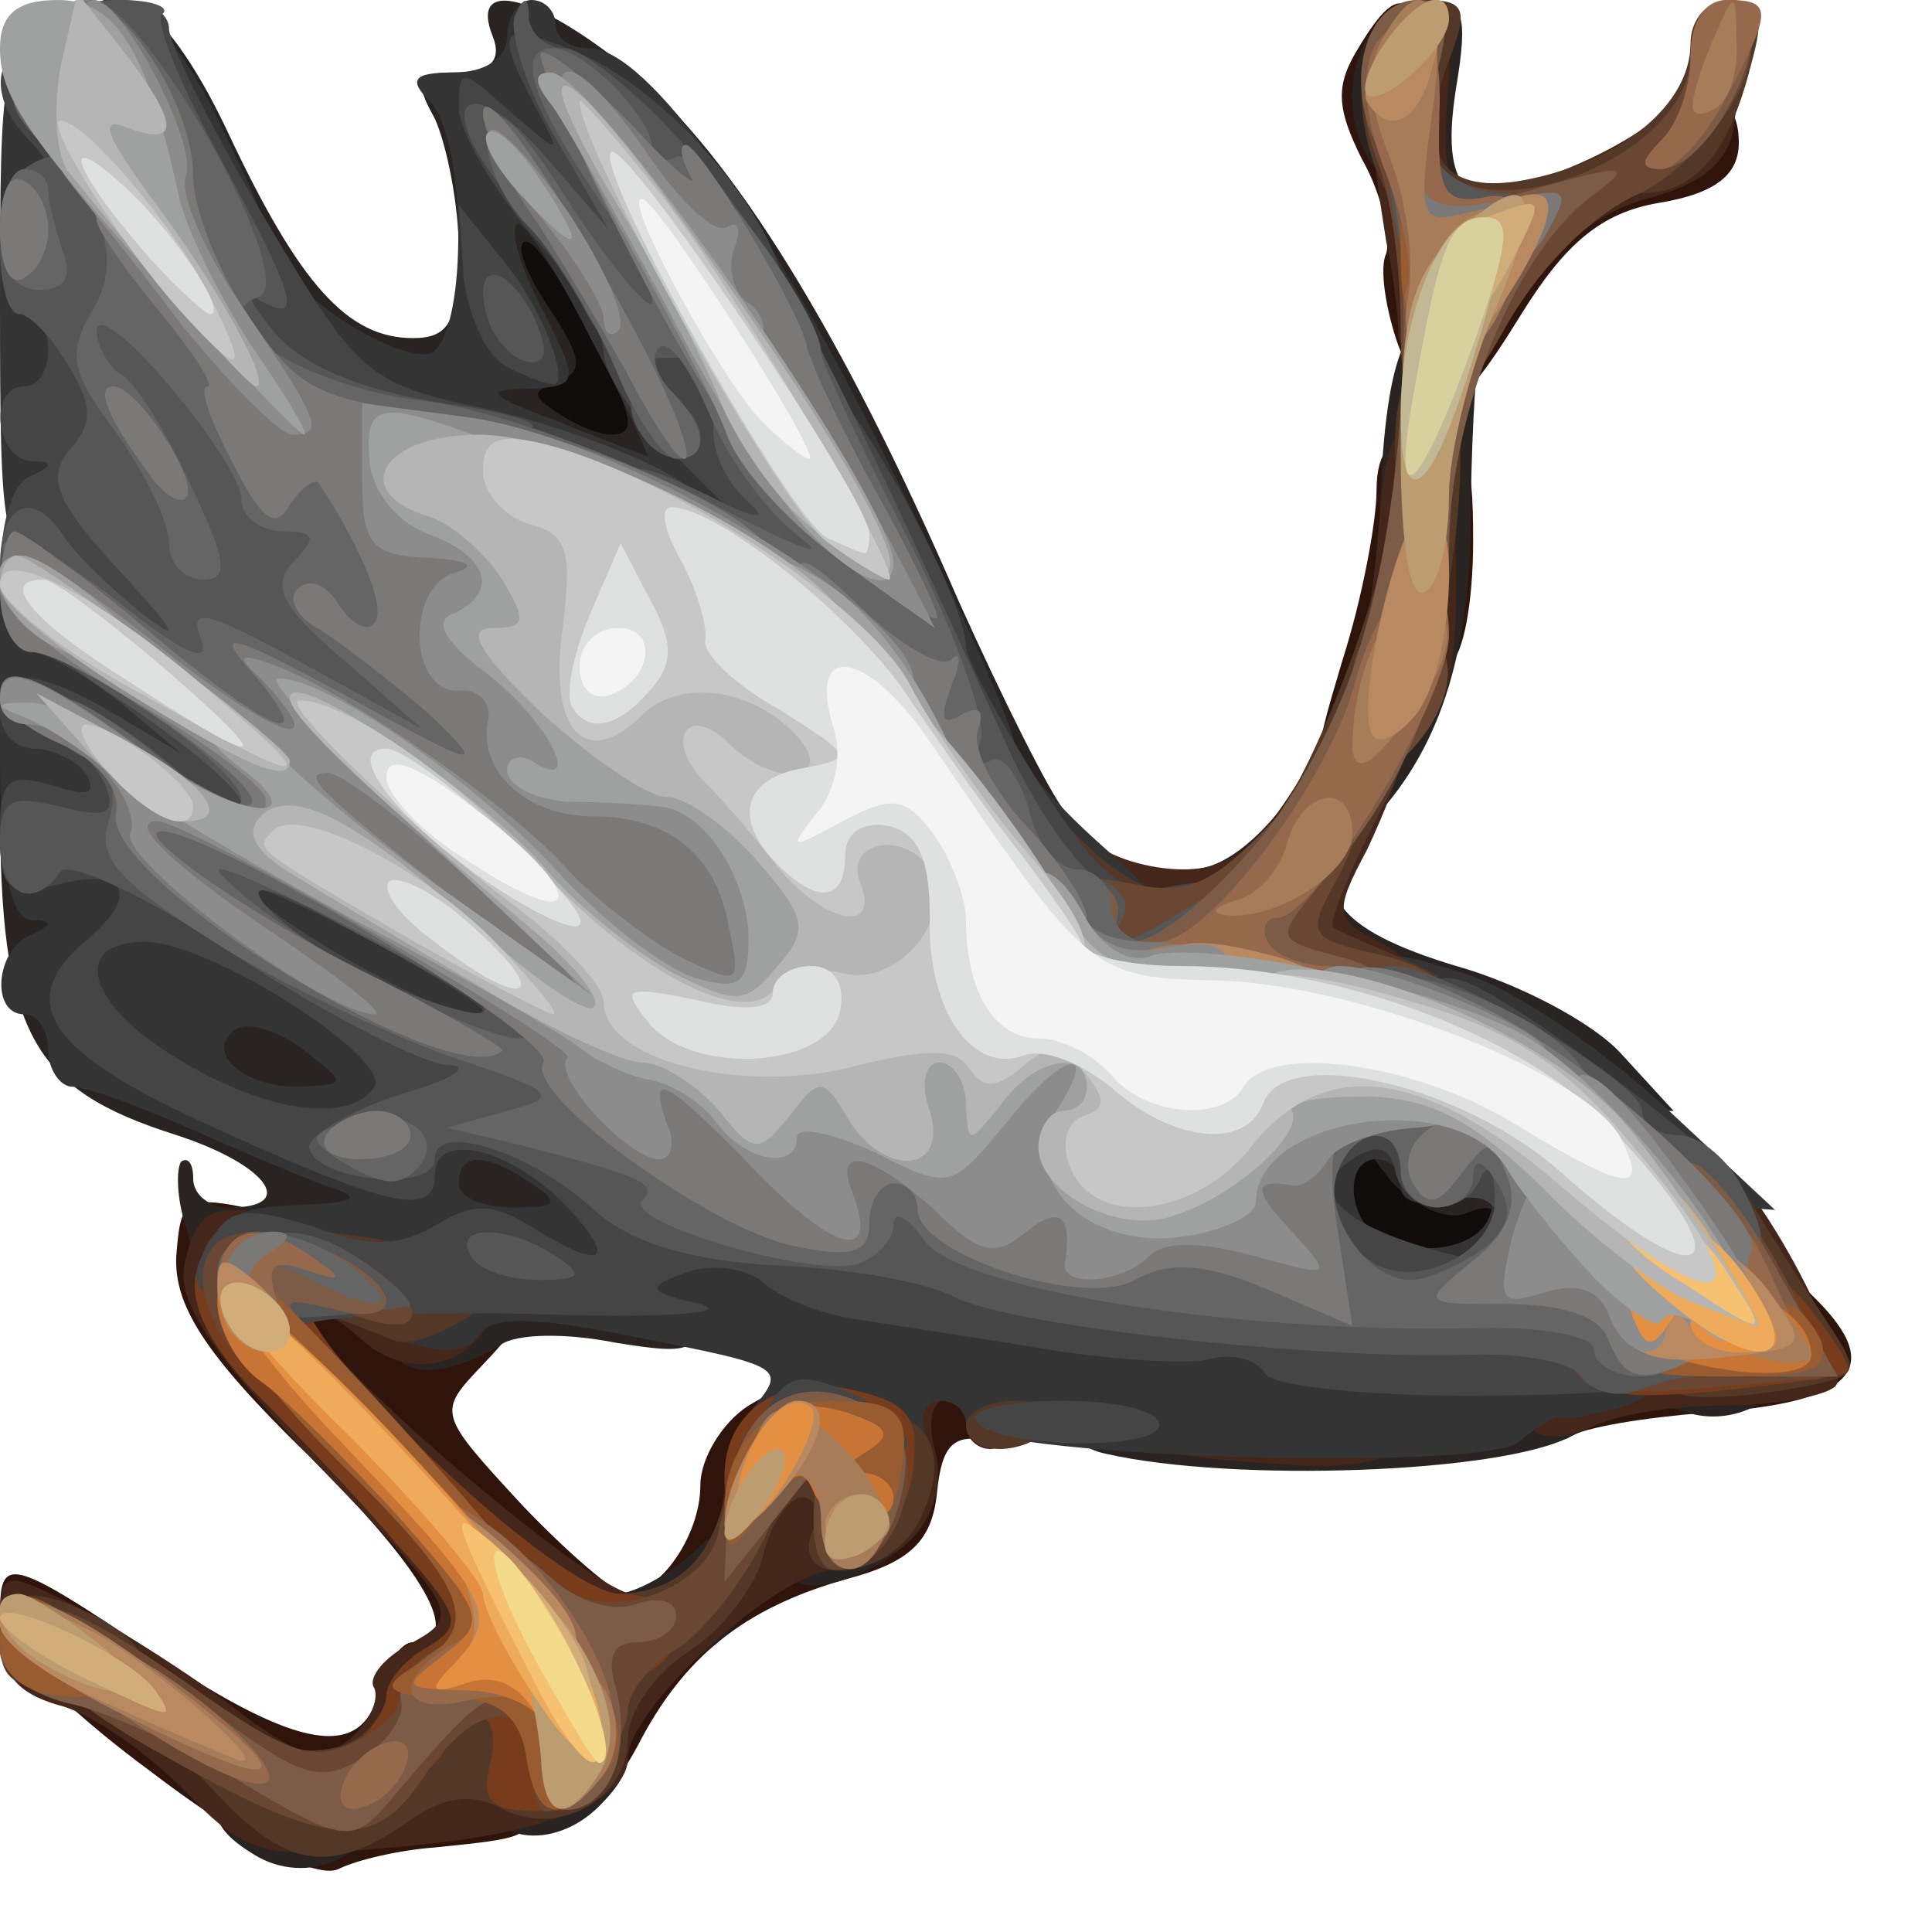 <?xml version="1.0" encoding="utf-8"?>
<!DOCTYPE svg PUBLIC "-//W3C//DTD SVG 1.0//EN" "http://www.w3.org/TR/2001/REC-SVG-20010904/DTD/svg10.dtd">
<svg version="1.0" xmlns="http://www.w3.org/2000/svg" width="40px" height="40px" viewBox="0 0 40 40" preserveAspectRatio="xMidYMid meet">
 <g fill="#0f0c0b">
  <path d="M27.15 27.20 c-0.40 -0.15 -0.65 -1.20 -0.65 -2.50 l0 -2.20 2 0 c1.10 0 2 0.25 2 0.50 0 0.30 0.45 0.50 1.05 0.50 0.85 0 1 0.25 0.85 1.90 -0.15 1.80 -0.20 1.85 -2.40 1.95 -1.25 0.05 -2.55 0 -2.85 -0.15z"/>
  <path d="M8.35 26.15 c-0.20 -0.15 -0.35 -1.10 -0.35 -2 0 -1.70 0 -1.70 2.15 -1.55 2.05 0.15 2.10 0.20 2.25 2.05 0.15 1.85 0.15 1.85 -1.80 1.85 -1.05 0 -2.10 -0.15 -2.25 -0.35z"/>
  <path d="M4.65 20.65 c-0.35 -0.10 -0.65 -1 -0.65 -1.95 0 -1.55 0.15 -1.70 1.45 -1.70 2.45 0 3.05 0.45 3.05 2.30 0 1.60 -0.10 1.70 -1.60 1.65 -0.90 0 -1.95 -0.15 -2.25 -0.30z"/>
  <path d="M10.15 10.15 c-0.45 -0.15 -0.65 -1.35 -0.65 -3.45 l0 -3.20 1.65 0 c1.40 0 1.80 0.25 2.50 1.75 0.45 1 0.85 2.55 0.85 3.50 0 1.70 -0.05 1.75 -1.85 1.70 -1.05 0 -2.20 -0.15 -2.50 -0.30z"/>
 </g>
 <g fill="#2e140a">
  <path d="M3.15 36.70 c-1.90 -1.40 -3.15 -2.70 -3.15 -3.25 0 -1.25 0.15 -1.25 3.20 0.80 3 2 4.30 2.20 4.65 0.75 0.15 -0.55 0.45 -1 0.70 -1 1.10 0 0.25 -1.50 -2.25 -3.95 -2.10 -2.05 -2.70 -3.05 -2.65 -4.05 0.10 -1.25 0.15 -1.30 2.10 -0.85 1.10 0.25 2.40 0.65 2.85 0.90 0.50 0.25 1.25 0.45 1.65 0.45 1 0 0.95 0.50 -0.25 1.75 -0.95 1 -0.95 1 0.80 2.90 0.95 1 1.95 1.85 2.15 1.85 0.70 0 1.55 -1.20 1.55 -2.25 0 -0.55 0.45 -1.30 1 -1.65 0.85 -0.50 1 -0.50 1 0.15 0 0.40 0.25 0.75 0.50 0.75 0.30 0 0.50 -0.55 0.50 -1.25 0 -1.10 0.20 -1.25 2 -1.25 1.80 0 2 0.10 2 1.30 0 1.05 -0.20 1.25 -0.95 1.05 -0.80 -0.20 -1.05 0.05 -1.15 1.05 -0.10 1 -0.55 1.45 -1.90 1.80 -2.10 0.60 -3.35 1.60 -4.30 3.45 -0.95 1.75 -1.70 1.75 -1.70 -0.05 0 -1.30 -0.15 -1.40 -1.50 -1.20 -1.85 0.25 -2.05 1.60 -0.25 1.60 0.80 0 1.25 0.30 1.25 0.75 0 0.80 -0.05 0.80 -2 1 -0.70 0.05 -1.60 0.25 -2 0.45 -0.45 0.20 -1.95 -0.55 -3.85 -2z"/>
  <path d="M32 28.80 c0 -1.20 0.15 -1.30 2.25 -1.30 1.80 0 2.25 -0.15 2.25 -0.85 0 -0.75 0.15 -0.70 1.10 0.25 1.45 1.45 0.75 2.15 -2.30 2.35 -1.25 0.10 -2.50 0.30 -2.80 0.50 -0.30 0.20 -0.50 -0.20 -0.50 -0.95z"/>
  <path d="M27.80 13.65 c0.40 -1.25 0.70 -2.85 0.70 -3.50 0 -0.80 0.30 -1.15 1 -1.15 0.85 0 1 0.35 1 2.20 0 1.25 -0.20 2.40 -0.50 2.55 -0.25 0.15 -0.50 0.75 -0.50 1.30 0 0.65 -0.35 0.95 -1.20 0.95 -1.20 0 -1.20 0 -0.50 -2.35z"/>
  <path d="M28.95 7.15 c-0.25 -0.70 -0.40 -1.60 -0.25 -1.90 0.10 -0.35 -0.10 -1.25 -0.50 -1.95 -0.55 -1.10 -0.55 -1.55 -0.05 -2.35 0.85 -1.40 1.20 -1.20 1.55 1.10 0.30 2 0.35 2 1.95 1.70 0.85 -0.20 1.95 -0.65 2.40 -1.05 1.10 -1 1.95 -0.85 1.95 0.25 0 0.65 -0.45 1.05 -1.65 1.25 -1.20 0.20 -1.95 0.85 -2.85 2.30 -1.45 2.35 -1.85 2.45 -2.55 0.65z"/>
 </g>
 <g fill="#292421">
  <path d="M5.35 38.45 c-1.40 -0.80 -1 -1.45 0.90 -1.45 1.90 0 2.30 0.65 0.85 1.45 -0.55 0.30 -1.20 0.30 -1.75 0z"/>
  <path d="M10 37 c0 -0.80 0.35 -1 1.50 -1 1.60 0 1.85 0.45 0.90 1.40 -0.95 0.95 -2.40 0.75 -2.40 -0.40z"/>
  <path d="M12.90 34.60 c-1.10 -0.20 -1.20 -1.60 -0.15 -1.60 0.40 0 1.20 -0.45 1.75 -1 1.05 -1.05 4.50 -1.45 4.50 -0.50 0 0.65 -1.90 1.60 -2.50 1.25 -0.25 -0.15 -0.60 0 -0.85 0.35 -0.70 1.10 -1.85 1.75 -2.75 1.50z"/>
  <path d="M22.90 30.10 c-0.50 -0.10 -0.90 -0.45 -0.90 -0.80 0 -0.45 1.45 -0.75 5.15 -0.95 2.80 -0.20 6.15 -0.50 7.50 -0.65 1.90 -0.25 2.35 -0.20 2.35 0.45 0 0.85 -1.20 1.45 -2.20 1.05 -0.40 -0.15 -1.40 0.10 -2.30 0.55 -1.45 0.75 -6.95 0.95 -9.60 0.35z"/>
  <path d="M8 27.50 c0 -0.85 -0.35 -1 -1.95 -1 -1.55 0 -2 -0.20 -2.20 -1.10 -0.20 -0.60 -0.20 -1.20 -0.10 -1.35 0.15 -0.10 0.25 0.05 0.25 0.35 0 0.35 0.35 0.60 0.75 0.60 1.45 0 0.75 -0.90 -1.10 -1.50 -3 -0.95 -3.65 -2.10 -3.65 -6.85 l0 -4.15 1.75 0 c0.95 0 1.75 0.20 1.75 0.40 0 0.20 0.70 0.65 1.50 0.95 1.20 0.45 1.50 0.85 1.50 2.10 0 1.05 0.25 1.55 0.75 1.55 0.40 0 0.75 0.25 0.75 0.50 0 0.30 0.55 0.50 1.25 0.50 1.10 0 1.25 0.20 1.25 1.75 0 1.40 -0.20 1.75 -1 1.75 -0.55 0 -1 0.25 -1 0.50 0 0.30 1 0.50 2.25 0.50 2.15 0 2.25 0.05 2.25 1.50 0 1 0.25 1.50 0.75 1.50 0.45 0 0.75 0.45 0.75 1.05 0 0.95 -0.20 1 -1.75 0.75 -1 -0.20 -2.05 -0.20 -2.40 0.05 -1.30 0.80 -2.35 0.65 -2.35 -0.35z m-3.50 -8.95 c0 -0.25 -0.45 -0.55 -1 -0.70 -0.85 -0.20 -1 0 -1 1.45 l0 1.70 1 -1 c0.55 -0.55 1 -1.20 1 -1.45z"/>
  <path d="M28 26.25 c0 -0.55 0.35 -0.70 1.20 -0.45 0.70 0.15 1.35 0.05 1.60 -0.35 0.25 -0.40 0.10 -0.55 -0.40 -0.35 -0.40 0.20 -1.10 -0.10 -1.60 -0.65 -0.75 -0.95 -0.75 -1 0.70 -1.25 1.75 -0.40 1.55 -1 -0.50 -1.45 -1.05 -0.25 -1.50 -0.65 -1.50 -1.30 0 -0.75 -0.35 -0.95 -1.75 -0.95 -1.20 0 -1.75 -0.25 -1.75 -0.75 0 -0.40 0.30 -0.75 0.65 -0.75 1.65 0 3.85 -3.80 3.90 -6.60 0.05 -3.60 0.45 -5 1.35 -4.75 0.50 0.10 0.80 0.45 0.70 0.75 -0.05 0.35 -0.15 1.90 -0.15 3.50 -0.05 2.90 -0.75 4.85 -2.25 6.30 -1.20 1.20 -0.55 2.05 1.95 2.80 1.25 0.35 2.80 1.15 3.40 1.80 l1.10 1.20 -1.05 0 c-0.90 0 -1.10 0.30 -1.10 1.70 0 1.85 -0.60 2.30 -3.05 2.30 -0.95 0 -1.45 -0.25 -1.45 -0.75z"/>
  <path d="M19.50 15.75 c0 -1.20 -0.25 -1.75 -0.75 -1.75 -0.50 0 -0.75 -0.55 -0.75 -1.75 0 -1.20 -0.25 -1.75 -0.75 -1.75 -0.40 0 -0.75 -0.35 -0.75 -0.75 0 -0.40 -0.20 -0.75 -0.50 -0.75 -0.25 0 -0.50 -0.80 -0.50 -1.75 0 -1.40 -0.20 -1.75 -1 -1.75 -0.80 0 -1 -0.35 -1 -1.50 0 -1.30 -0.15 -1.50 -1.35 -1.45 -0.80 0.05 -1.05 0.15 -0.55 0.30 0.45 0.10 1.10 1.20 1.45 2.45 0.35 1.20 0.95 2.20 1.30 2.20 0.40 0 0.65 0.65 0.65 1.75 0 1.65 -0.10 1.75 -1.75 1.75 -0.95 0 -1.75 -0.20 -1.75 -0.50 0 -0.25 -0.65 -0.50 -1.50 -0.50 -0.80 0 -1.50 -0.20 -1.50 -0.50 0 -0.25 -0.40 -0.50 -0.90 -0.50 -1.20 0 -3.10 -1.65 -3.10 -2.70 0 -0.45 -0.20 -0.80 -0.50 -0.80 -0.25 0 -0.50 -0.65 -0.50 -1.50 0 -1 -0.25 -1.50 -0.75 -1.50 -0.45 0 -0.75 -0.45 -0.75 -1.25 0 -2.15 1.35 -1.40 2.70 1.45 1.50 3.20 2.50 4.30 3.85 4.30 0.75 0 0.95 -0.35 0.95 -1.80 0 -0.95 -0.25 -2.20 -0.50 -2.75 -0.45 -0.80 -0.35 -0.95 0.45 -0.95 0.70 0 0.95 -0.25 0.75 -0.75 -0.50 -1.25 0.95 -0.85 2.90 0.75 2.05 1.70 4.35 5.40 6.75 10.95 0.90 2 1.90 4 2.20 4.35 0.45 0.55 0.30 0.70 -1 0.70 -1.45 0 -1.55 -0.10 -1.55 -1.75z m-6.50 -7 c0 -0.65 -1.75 -3.75 -2.10 -3.75 -0.25 0 -0.05 0.60 0.45 1.35 0.70 1.05 0.75 1.35 0.20 1.55 -0.55 0.20 -0.55 0.30 0 0.65 0.75 0.50 1.45 0.60 1.45 0.20z"/>
  <path d="M28.40 3.40 c-0.90 -1.40 -0.20 -3.40 1.15 -3.40 0.75 0 0.85 0.30 0.60 1.80 -0.20 1.25 -0.10 1.95 0.40 2.25 0.55 0.35 0.45 0.45 -0.35 0.45 -0.60 0 -1.40 -0.50 -1.80 -1.10z"/>
 </g>
 <g fill="#44271a">
  <path d="M3.80 37.05 c-0.80 -0.80 -1.95 -1.60 -2.60 -1.75 -0.85 -0.25 -1.20 -0.65 -1.20 -1.55 0 -1.25 0 -1.30 1.65 -0.45 0.85 0.45 2.35 1.40 3.25 2.10 1.30 1 1.75 1.10 2.35 0.60 0.40 -0.35 0.60 -0.80 0.50 -1.05 -0.15 -0.20 0.20 -0.65 0.80 -0.95 1 -0.55 0.90 -0.70 -2 -3.70 -2.30 -2.45 -2.95 -3.40 -2.70 -4.25 0.30 -1.25 0.70 -1.30 4.05 -0.30 1.80 0.55 2.50 1 2.30 1.45 -0.45 1.15 -1.80 1.40 -2.75 0.50 -0.55 -0.50 -0.95 -0.65 -0.95 -0.35 0 0.70 5.80 5.65 6.60 5.65 1.05 0 1.90 -1.05 1.90 -2.35 0 -0.90 0.30 -1.15 1.25 -1.15 0.80 0 1.25 -0.30 1.25 -0.75 0 -0.50 0.55 -0.75 1.75 -0.75 1.40 0 1.75 0.20 1.75 1 0 0.55 -0.20 1 -0.50 1 -0.25 0 -0.50 -0.20 -0.50 -0.50 0 -0.25 -0.20 -0.50 -0.45 -0.50 -0.25 0 -0.35 0.45 -0.20 1 0.35 1.30 -0.65 2.50 -2.05 2.50 -1.15 0 -4.30 2.85 -4.30 3.90 0 0.90 -1.75 1.60 -4.90 1.85 -2.70 0.25 -3 0.15 -4.30 -1.20z"/>
  <path d="M24.40 30.10 c-0.50 -0.10 -0.90 -0.50 -0.90 -0.90 0 -0.50 0.70 -0.70 2.75 -0.70 2.35 0 2.75 0.15 2.75 0.90 0 0.75 -0.40 0.95 -1.85 0.95 -1.05 -0.05 -2.30 -0.15 -2.75 -0.25z"/>
  <path d="M31.80 29.65 c-0.90 -0.90 -0.20 -2.05 1.45 -2.35 1.55 -0.30 1.75 -0.55 1.75 -1.80 0 -0.85 0.20 -1.50 0.45 -1.50 0.70 0 3 4.20 2.55 4.70 -0.20 0.20 -1.25 0.40 -2.30 0.40 -1.10 0 -2.30 0.20 -2.75 0.45 -0.45 0.20 -0.95 0.25 -1.15 0.10z"/>
  <path d="M26 20.50 c0 -0.25 -0.90 -0.50 -2 -0.50 -1.90 0 -2 -0.05 -2 -1.60 0 -1.25 0.15 -1.45 0.60 -1 0.35 0.35 1.20 0.60 1.90 0.60 1 0 1.60 -0.50 2.55 -2.10 1.15 -2.10 1.30 -2.55 1.55 -5.60 0.20 -2.30 1.40 -2.25 1.50 0.05 0.15 3.05 -0.05 4.40 -0.60 4.55 -0.25 0.10 -0.50 0.45 -0.50 0.75 0 0.35 -0.35 1.20 -0.70 1.95 -0.70 1.30 -0.65 1.45 0.25 1.90 1.50 0.80 1.15 1.50 -0.80 1.50 -0.95 0 -1.75 -0.20 -1.75 -0.50z"/>
  <path d="M28.95 6.90 c0 -0.35 -0.10 -1.20 -0.25 -1.90 -0.55 -3.45 -0.45 -4.20 0.45 -4.40 0.70 -0.15 0.90 0.10 0.85 1 -0.20 2.35 -0.10 2.50 1.65 2.15 0.85 -0.20 2.05 -0.80 2.65 -1.30 1.35 -1.25 1.80 -1.20 1.60 0.15 -0.10 0.75 -0.65 1.20 -1.75 1.50 -1 0.25 -1.95 1 -2.50 1.90 -0.85 1.50 -2.60 2.05 -2.70 0.90z"/>
 </g>
 <g fill="#343435">
  <path d="M15.60 30.15 c-0.50 -0.20 -0.50 -0.40 -0.05 -0.95 0.75 -0.90 0.75 -0.90 -2.55 -1.55 -2 -0.40 -2.85 -0.40 -3.10 0 -0.25 0.40 -0.80 0.40 -2.05 -0.05 -0.90 -0.35 -2.05 -0.60 -2.50 -0.60 -0.50 0 -0.85 -0.40 -0.85 -1 0 -0.80 0.35 -1 1.65 -1.05 1.25 -0.05 1.40 -0.15 0.60 -0.40 -0.55 -0.20 -1.85 -0.75 -2.85 -1.20 -1.05 -0.45 -2.10 -0.85 -2.40 -0.85 -0.25 0 -0.50 -0.35 -0.50 -0.75 0 -0.40 -0.20 -0.75 -0.50 -0.75 -0.70 0 -0.60 -1.35 0.15 -1.65 0.45 -0.20 0.45 -0.30 0 -0.30 -0.45 -0.05 -0.65 -1.10 -0.65 -3.55 l0 -3.50 1.50 0 c0.85 0 1.50 0.25 1.50 0.50 0 0.30 0.35 0.50 0.80 0.50 0.55 0 0.75 0.40 0.60 1.60 -0.15 1.45 0 1.65 1.55 1.95 0.90 0.20 1.80 0.55 2 0.80 0.15 0.25 1.05 0.80 1.95 1.20 1.25 0.55 1.60 1 1.60 2.15 0 1.75 2.15 3.80 4.05 3.80 0.70 0 1.45 0.15 1.65 0.35 0.60 0.60 4.90 1.60 6.95 1.65 1.85 0 1.85 0 1.85 -2 0 -1.70 0.20 -2.05 1.25 -2.30 0.90 -0.20 1.25 -0.65 1.25 -1.45 0 -1.10 0.10 -1.15 1.80 -0.60 1 0.30 2.85 1.55 4.15 2.75 l2.30 2.15 -2.10 -0.15 c-1.95 -0.15 -2.15 -0.05 -2.15 0.95 0 0.65 0.40 1.20 1 1.40 1.30 0.40 1.30 1.55 0 1.90 -0.55 0.15 -1.10 0.25 -1.20 0.20 -0.05 -0.05 -0.45 0.15 -0.85 0.50 -0.80 0.65 -11.45 0.30 -11.45 -0.40 0 -0.25 -0.25 -0.45 -0.55 -0.45 -0.30 0 -0.45 0.35 -0.25 0.75 0.20 0.60 -0.10 0.75 -1.35 0.70 -0.90 0 -1.90 -0.15 -2.25 -0.30z m15.25 -5 c0.15 -0.35 -0.15 -0.45 -0.80 -0.30 -0.60 0.15 -1.05 0.05 -1.05 -0.30 0 -0.30 -0.20 -0.55 -0.50 -0.55 -0.70 0 -0.60 1.35 0.15 1.65 0.90 0.40 2 0.15 2.20 -0.50z m-19.85 -0.65 c-0.95 -0.65 -1.50 -0.65 -1.50 0 0 0.30 0.50 0.50 1.15 0.50 0.90 0 0.95 -0.10 0.35 -0.50z m-4.70 -2.75 c-0.50 -0.40 -1.15 -0.60 -1.40 -0.45 -0.70 0.45 0.10 1.20 1.25 1.20 1.05 -0.05 1.05 -0.05 0.15 -0.75z"/>
  <path d="M20.85 19.15 c-0.20 -0.15 -0.35 -0.85 -0.35 -1.50 0 -0.65 -0.30 -1.15 -0.70 -1.15 -0.75 0 -1.30 -1.05 -1.30 -2.50 0 -1 -0.95 -1.50 -2.80 -1.50 -1.25 0 -3.20 -0.80 -3.70 -1.50 -0.15 -0.20 -1.60 -0.65 -3.25 -1.05 -2.95 -0.70 -3 -0.70 -3.15 -2.60 l-0.15 -1.95 1.45 1.10 c0.85 0.60 1.75 0.95 2.05 0.80 0.75 -0.50 0.70 -4.45 -0.05 -5.20 -0.45 -0.45 -0.35 -0.60 0.50 -0.60 0.65 0 1.10 -0.30 1.10 -0.75 0 -0.40 0.25 -0.75 0.50 -0.75 0.30 0 0.50 0.25 0.50 0.50 0 0.30 0.30 0.50 0.70 0.50 1.20 0 3.70 3.50 6.30 8.80 1.40 2.80 2.50 5.30 2.50 5.60 0 0.25 0.80 1.20 1.75 2.05 0.95 0.85 1.75 1.65 1.75 1.80 0 0.35 -3.25 0.30 -3.65 -0.10z m-8.65 -12.20 c-0.70 -1.40 -1.40 -2.45 -1.50 -2.30 -0.15 0.15 0.10 0.95 0.55 1.80 0.75 1.50 0.75 1.55 -0.35 1.60 -0.90 0 -0.80 0.15 0.60 0.65 0.95 0.40 1.80 0.70 1.90 0.75 0.05 0 -0.45 -1.10 -1.20 -2.50z m2.80 -1.45 c0 -0.55 -0.20 -1 -0.50 -1 -0.25 0 -0.50 0.45 -0.50 1 0 0.55 0.25 1 0.50 1 0.30 0 0.50 -0.45 0.50 -1z"/>
  <path d="M0 6.25 c0 -4.90 0.05 -5.25 1 -5.25 0.55 0 1 -0.20 1 -0.50 0 -1.30 1.40 -0.25 2.40 1.75 1.35 2.75 1.35 2.75 0.10 2.75 -0.55 0 -1 0.25 -1 0.50 0 0.30 0.25 0.50 0.50 0.50 0.30 0 0.50 0.70 0.50 1.50 0 1.80 -1.95 4 -3.50 4 -0.95 0 -1 -0.30 -1 -5.25z"/>
 </g>
 <g fill="#533828">
  <path d="M4.50 37.15 l-1.25 -1.30 1.80 0.25 c1.95 0.35 2.60 0.10 3.10 -1.20 0.20 -0.60 0.85 -0.90 1.85 -0.90 0.80 0 1.50 -0.20 1.50 -0.50 0 -0.25 0.55 -0.50 1.20 -0.50 1.40 0 2.15 -0.80 2.40 -2.50 0.10 -1.05 0.45 -1.30 1.95 -1.40 2.05 -0.15 2.80 0.80 1.95 2.45 -0.65 1.15 -2.60 1.35 -2.20 0.20 0.20 -0.40 0.10 -0.75 -0.20 -0.75 -0.25 0 -0.65 0.55 -0.80 1.20 -0.15 0.65 -0.85 1.55 -1.55 2 -0.70 0.45 -1.25 1.25 -1.25 1.80 0 1.25 -1.45 2.05 -2.60 1.45 -0.65 -0.35 -1.25 -0.25 -2 0.30 -1.55 1.05 -2.45 0.95 -3.90 -0.60z"/>
  <path d="M0 34 c0 -1.10 0.60 -1.25 2.05 -0.50 1.40 0.80 1.15 1.50 -0.55 1.50 -1.15 0 -1.50 -0.20 -1.50 -1z"/>
  <path d="M20 29.50 c0 -0.25 0.45 -0.50 1.05 -0.50 0.55 0 0.85 0.25 0.70 0.50 -0.15 0.30 -0.65 0.50 -1.05 0.50 -0.40 0 -0.70 -0.20 -0.70 -0.50z"/>
  <path d="M6.15 29.15 c-0.35 -0.10 -0.65 -0.55 -0.65 -0.95 0 -0.40 -0.35 -0.70 -0.80 -0.70 -0.50 0 -0.70 -0.35 -0.60 -1.10 0.10 -0.80 0.45 -1.15 1.15 -1.05 1.95 0.15 4.95 0.65 5.20 0.90 0.40 0.45 -1.65 1.75 -2.30 1.50 -0.35 -0.15 -1.05 -0.40 -1.50 -0.60 -0.70 -0.25 -0.60 0 0.30 1 1.15 1.30 0.85 1.70 -0.80 1z"/>
  <path d="M34 27.95 c0 -0.55 0.35 -0.95 0.90 -1 0.50 0 0.60 -0.15 0.25 -0.30 -0.85 -0.30 -0.85 -3.30 -0.05 -3.05 0.30 0.10 0.80 0.65 1.10 1.20 0.30 0.50 0.95 1.55 1.45 2.30 0.90 1.35 0.90 1.35 -0.25 1.60 -2.50 0.45 -3.40 0.25 -3.40 -0.75z"/>
  <path d="M26.40 21.15 c-1.20 -0.30 -1.15 -2.65 0 -4.20 1 -1.30 2.55 -5.70 2.50 -6.95 -0.10 -1.70 0.15 -2.50 0.75 -2.50 1.15 0 0.50 6.35 -1 9.15 -0.70 1.35 -1.15 2.45 -1.05 2.55 0.05 0.05 0.75 0.35 1.55 0.70 0.75 0.30 1.35 0.80 1.35 1.10 0 0.50 -2.45 0.60 -4.10 0.15z"/>
  <path d="M21.50 18.25 l0 -1.75 1 1 c0.55 0.55 1.35 1 1.75 1 0.40 0 0.75 0.35 0.75 0.75 0 0.50 -0.55 0.75 -1.75 0.75 -1.65 0 -1.75 -0.10 -1.75 -1.75z"/>
  <path d="M29.70 5.10 c-1.90 -1.25 -2.05 -5.10 -0.20 -5.10 0.85 0 0.90 0.20 0.50 1.25 -0.75 1.95 -0.15 2.85 1.70 2.45 1.90 -0.40 3.30 -1.55 3.30 -2.80 0 -0.50 0.35 -0.90 0.80 -0.90 0.65 0 0.75 0.30 0.45 1.35 -0.45 1.80 -1.15 2.65 -2.25 2.65 -0.50 0 -1.15 0.35 -1.50 0.75 -0.65 0.80 -1.90 0.95 -2.80 0.35z"/>
 </g>
 <g fill="#763c1c">
  <path d="M10.15 36.50 c0.30 -1.15 -0.55 -1.35 -0.95 -0.25 -0.20 0.40 -0.90 0.75 -1.65 0.75 -1.20 -0.05 -1.20 -0.10 -0.40 -0.70 0.45 -0.35 0.85 -0.90 0.85 -1.20 0 -0.30 0.40 -0.75 0.85 -1 0.75 -0.45 0.70 -0.65 -0.65 -2.15 -0.80 -0.95 -2.10 -2.30 -2.85 -3.05 -1.50 -1.50 -1.75 -2.80 -0.60 -3.25 0.90 -0.30 1.30 -0.05 1.45 1.05 0.20 1.40 5.40 6.30 6.65 6.30 1.30 0 1.55 1.25 0.40 1.70 -0.40 0.15 -0.75 0.85 -0.75 1.55 0 1 -0.25 1.25 -1.30 1.25 -1.05 0 -1.25 -0.20 -1.05 -1z"/>
  <path d="M17 31.20 c0 -0.70 -0.15 -0.75 -0.60 -0.30 -0.85 0.85 -1.40 0.75 -1.40 -0.35 0 -1.35 1.20 -2.15 2.75 -1.75 1.05 0.25 1.30 0.55 1.15 1.65 -0.15 1.50 -1.90 2.20 -1.90 0.75z"/>
  <path d="M33 28 c0 -0.75 0.35 -1 1.45 -1 0.80 0 1.55 -0.30 1.70 -0.60 0.15 -0.45 0.55 -0.20 1.25 0.60 0.55 0.70 0.95 1.30 0.85 1.40 -0.05 0.10 -1.30 0.25 -2.70 0.40 -2.30 0.20 -2.55 0.10 -2.55 -0.80z"/>
 </g>
 <g fill="#464545">
  <path d="M15.50 30.15 c0 -0.25 0.20 -0.70 0.45 -1.10 0.40 -0.60 0.70 -0.65 1.80 -0.15 0.70 0.35 1.15 0.85 1 1.10 -0.35 0.60 -3.25 0.70 -3.25 0.15z"/>
  <path d="M20.20 29.40 c-0.15 -0.20 0.65 -0.40 1.75 -0.40 1.15 0 2.05 0.20 2.05 0.50 0 0.55 -3.45 0.50 -3.80 -0.10z"/>
  <path d="M26.20 28.45 c-0.15 -0.30 -0.70 -0.45 -1.20 -0.30 -0.45 0.10 -2.10 0 -3.55 -0.25 -1.50 -0.25 -3.20 -0.50 -3.80 -0.60 -0.65 -0.10 -1.45 -0.40 -1.85 -0.75 -0.35 -0.30 -1.10 -0.40 -1.60 -0.20 -0.85 0.30 -0.80 0.40 0.30 0.65 0.70 0.20 -0.95 0.30 -3.60 0.20 -2.70 -0.05 -4.80 0.10 -4.65 0.30 0.15 0.25 -0.30 0.15 -1 -0.15 -1.35 -0.65 -1.45 -0.80 -0.80 -1.80 0.35 -0.55 0.75 -0.55 2.05 -0.15 1.15 0.45 1.80 0.40 2.55 -0.05 0.75 -0.45 1.15 -0.45 1.95 0.05 1.45 0.90 1.80 0.75 0.80 -0.35 -1.15 -1.25 -2.80 -1.70 -2.80 -0.70 0 0.90 -1.10 0.60 -5.10 -1.25 -2.95 -1.40 -3.55 -2.40 -2.15 -3.60 1.15 -0.95 0.90 -1.55 -0.50 -1.20 -1.10 0.25 -1.25 0.15 -1.25 -1.05 0 -1.10 0.15 -1.25 1.05 -1 0.75 0.25 0.95 0.20 0.75 -0.20 -0.20 -0.30 -0.70 -0.55 -1.10 -0.55 -0.40 0 -0.70 -0.35 -0.70 -0.75 0 -0.95 0.70 -0.95 2.40 0.05 l1.35 0.80 -1.25 -1.05 c-0.70 -0.55 -1.55 -1.05 -1.85 -1.05 -0.85 0 -0.85 -3.35 0 -3.65 0.45 -0.20 0.45 -0.30 0 -0.30 -0.75 -0.05 -0.90 -1.55 -0.15 -1.55 0.30 0 0.50 -0.35 0.50 -0.75 0 -0.40 -0.20 -0.75 -0.50 -0.75 -0.25 0 -0.50 -0.65 -0.50 -1.50 0 -0.85 0.25 -1.50 0.60 -1.50 0.45 0 0.45 -0.15 0 -0.60 -0.85 -0.85 -0.75 -1.90 0.15 -1.90 0.40 0 0.75 -0.20 0.75 -0.50 0 -0.25 0.45 -0.50 1 -0.50 0.55 0 1 0.25 1 0.60 0 0.30 0.90 2.10 2 3.95 1.90 3.20 2.10 3.40 4.50 3.90 1.40 0.30 3.15 0.95 3.90 1.40 l1.35 0.85 -1.35 -1.35 c-0.80 -0.70 -1.40 -1.65 -1.40 -2.05 0 -0.40 -0.65 -1.55 -1.50 -2.45 -0.80 -0.95 -1.50 -2.15 -1.50 -2.60 0 -0.85 0.05 -0.85 1.05 0.05 1.10 0.95 1.10 0.95 0.50 -0.15 -0.80 -1.55 -0.70 -1.70 0.70 -1.15 2.30 0.85 5 4.30 4.45 5.70 -0.20 0.50 -0.05 0.80 0.45 0.80 0.65 0 3.35 4.80 3.35 5.90 0 0.25 0.70 1.50 1.50 2.80 1.30 2 1.75 2.35 2.75 2.15 1.10 -0.20 1.25 -0.05 1.25 1.20 0 1.35 -0.15 1.45 -2 1.45 -1.40 0 -2 -0.20 -2 -0.70 0 -0.40 -0.35 -0.80 -0.75 -1 -0.40 -0.15 -0.75 -0.75 -0.75 -1.30 0 -0.55 -0.20 -1 -0.50 -1 -0.25 0 -0.50 -0.55 -0.50 -1.25 0 -0.70 -0.20 -1.25 -0.40 -1.25 -0.25 0 -0.70 -0.55 -1 -1.25 -0.45 -1 -0.95 -1.25 -2.35 -1.25 -0.95 0 -1.75 -0.20 -1.75 -0.50 0 -0.25 -0.55 -0.50 -1.25 -0.50 -0.70 0 -1.25 -0.30 -1.25 -0.60 0 -0.45 -0.80 -0.65 -2.25 -0.65 -1.25 0 -2.25 0.15 -2.25 0.35 0 0.85 0.65 1.90 1.25 1.90 0.40 0 0.80 1.25 1.10 3.40 0.30 2 0.55 2.70 0.60 1.70 0.05 -1.60 0.10 -1.65 1.95 -1.50 1.75 0.15 1.85 0.25 2 2.05 0.15 1.70 0.05 1.85 -1.15 1.85 -1.05 0 -1.30 0.20 -1.05 0.80 0.15 0.45 0.30 1.10 0.30 1.50 0 0.40 0.30 0.70 0.65 0.70 0.40 0 1.10 0.45 1.60 1 0.70 0.75 1.55 1 3.70 1 1.65 0.05 3.20 0.35 3.75 0.75 0.55 0.40 1.80 0.75 2.85 0.75 1.75 0 1.85 -0.10 2.15 -2 0.30 -1.80 0.45 -2 1.80 -2 1.15 0 1.50 -0.20 1.50 -1 0 -0.70 0.25 -0.90 0.90 -0.65 1.20 0.50 5.60 3.80 5.60 4.25 0 0.20 -0.80 0.40 -1.75 0.40 -0.95 0 -1.75 0.25 -1.75 0.50 0 0.30 -0.35 0.50 -0.75 0.50 -0.40 0 -0.75 -0.30 -0.75 -0.70 0 -0.45 -0.35 -0.60 -0.95 -0.45 -0.60 0.15 -1 -0.05 -1.15 -0.55 -0.10 -0.55 -0.35 -0.65 -0.90 -0.30 -1.20 0.75 0.15 1.70 3.40 2.25 2.30 0.45 2.90 0.75 3 1.55 0.15 1 -0.10 1.05 -3.85 1.10 -2.30 0 -4.15 -0.20 -4.35 -0.45z m-18.45 -5.95 c0.35 -0.60 -3.40 -3 -4.75 -3 -1.55 0 -1.20 1.30 0.65 2.40 1.75 1.10 3.60 1.40 4.10 0.60z m2.20 -1.65 c-1.10 -0.85 -5 -2.85 -4.75 -2.40 0.40 0.60 3.75 2.50 4.50 2.55 0.25 0 0.35 -0.05 0.25 -0.15z"/>
  <path d="M10.50 7.60 c-0.40 -0.20 -0.80 -1 -0.90 -1.85 l-0.10 -1.50 1 1.25 c0.80 1 1.35 2.60 0.90 2.45 -0.10 0 -0.50 -0.15 -0.90 -0.35z"/>
 </g>
 <g fill="#6a4732">
  <path d="M3.40 36.35 c-1.75 -0.95 -2.90 -1.95 -2.90 -2.45 0 -1.10 1 -0.75 3.80 1.25 1.75 1.20 2.25 1.35 3.15 0.85 0.60 -0.30 0.95 -0.75 0.80 -1 -0.15 -0.20 0.40 -0.70 1.25 -1.10 0.80 -0.35 1.50 -0.85 1.50 -1.10 0 -0.20 0.30 -0.20 0.65 0.05 1 0.80 3.10 0 3.25 -1.25 0.10 -0.60 0.50 -1.10 0.90 -1.10 0.60 0 0.60 0.20 -0.05 1.50 -0.45 0.85 -1.20 1.80 -1.75 2.15 -0.55 0.30 -1 0.90 -1 1.25 0 0.65 -1.15 2.10 -1.70 2.10 -0.15 0 -0.30 -0.45 -0.30 -1 0 -1.40 -1.20 -1.25 -2.20 0.25 -1.05 1.60 -1.95 1.55 -5.40 -0.40z"/>
  <path d="M16.90 30.70 c0.15 -1.25 0.45 -1.70 1 -1.60 1.50 0.30 1 3.40 -0.60 3.40 -0.40 0 -0.55 -0.65 -0.40 -1.80z"/>
  <path d="M32.80 28.60 c-0.75 -0.70 -0.20 -1.60 0.95 -1.60 1 0 1.25 -0.25 1.25 -1.25 0 -0.70 0.20 -1.25 0.50 -1.25 0.55 0 2.70 4 2.15 4.05 -0.25 0 -1.35 0.10 -2.50 0.20 -1.15 0.10 -2.20 0.05 -2.35 -0.15z"/>
  <path d="M4.50 27.50 c-0.60 -1.15 -0.30 -2 0.80 -2 0.45 0 0.70 0.55 0.70 1.50 0 1.75 -0.70 1.95 -1.50 0.50z"/>
  <path d="M7.15 27.15 c-0.35 -0.10 -0.65 -0.55 -0.65 -0.95 0 -0.60 0.20 -0.60 1 -0.10 1.55 1 1.30 1.75 -0.35 1.05z"/>
  <path d="M25.50 21 c-0.40 -0.25 -1.35 -0.50 -2.10 -0.50 -1.15 0 -1.40 -0.20 -1.40 -1.25 0 -1.10 0.15 -1.20 1.45 -0.95 1.15 0.25 1.70 0 3 -1.40 0.85 -0.90 1.55 -2.15 1.55 -2.75 0 -0.80 0.30 -1.15 1 -1.15 1.30 0 1.30 1.55 0 2.75 -0.50 0.45 -0.90 1 -0.85 1.20 0 0.15 -0.20 0.80 -0.55 1.40 -0.55 1 -0.45 1.10 0.90 1.40 2.20 0.50 1.95 1.75 -0.35 1.75 -1.05 0 -2.25 -0.25 -2.65 -0.50z"/>
  <path d="M29 6.80 c0 -1.25 -0.20 -2.80 -0.50 -3.50 -0.35 -1 -0.30 -1.30 0.20 -1.30 0.40 0 0.80 0.50 0.95 1.05 0.55 2 5.35 0.30 5.35 -1.90 0 -0.35 0.35 -0.65 0.70 -0.65 1.40 0 -0.10 2.75 -1.85 3.55 -0.95 0.45 -2.05 1.55 -2.75 2.85 -0.65 1.15 -1.40 2.10 -1.65 2.10 -0.25 0 -0.45 -1 -0.45 -2.20z"/>
 </g>
 <g fill="#565656">
  <path d="M32.75 28.50 c-0.20 -0.30 -1.25 -0.50 -2.40 -0.45 -3.15 0.10 -9.45 -0.60 -10.60 -1.20 -0.55 -0.30 -2.20 -0.60 -3.70 -0.65 -1.80 -0.10 -3.05 -0.50 -3.75 -1.15 -1.30 -1.20 -3.30 -1.85 -3.30 -1.05 0 0.70 -2.50 0.45 -2.60 -0.25 0 -0.25 0.85 -0.75 1.90 -1.10 1.10 -0.30 1.50 -0.60 0.95 -0.60 -0.55 -0.05 -2.50 -1.05 -4.35 -2.25 -1.85 -1.25 -3.50 -2 -3.65 -1.75 -0.55 0.80 -1.25 0.50 -1.25 -0.60 0 -0.90 0.20 -1 1.25 -0.75 0.95 0.25 1.15 0.15 0.95 -0.40 -0.15 -0.40 -0.60 -0.85 -1 -1 -0.40 -0.15 -0.70 -0.50 -0.70 -0.80 0 -0.65 1.80 0.20 3.40 1.65 0.60 0.55 1.10 0.80 1.10 0.50 0 -0.30 -1.15 -1.25 -2.50 -2.15 -1.85 -1.20 -2.50 -1.90 -2.50 -2.80 0 -1.30 0.70 -1.60 1.35 -0.55 0.20 0.30 0.95 1.05 1.65 1.60 0.80 0.60 0.60 0.30 -0.45 -0.85 -1.40 -1.50 -1.60 -2 -1.10 -2.60 0.50 -0.55 0.45 -0.95 -0.05 -1.75 -0.35 -0.60 -0.80 -1.05 -1 -1.05 -0.25 0 -0.40 -0.65 -0.40 -1.45 0 -1.05 0.30 -1.60 1 -1.80 0.75 -0.25 0.90 -0.60 0.65 -1.80 -0.25 -1.25 -0.15 -1.45 0.85 -1.45 0.65 0 1.05 0.15 0.85 0.30 -0.15 0.15 0.40 1.50 1.20 2.95 1.60 2.95 1.75 3.50 0.80 2.95 -0.30 -0.20 -0.15 0.10 0.35 0.70 0.60 0.70 1.85 1.20 3.50 1.45 1.40 0.20 2.15 0.45 1.70 0.55 -0.50 0.10 -0.90 0.40 -0.90 0.65 0 0.25 -0.45 0.45 -1 0.45 -1.50 0 -1.25 1.60 0.50 2.75 0.80 0.55 1.50 1.40 1.50 1.90 0 0.55 0.40 0.85 1.25 0.85 1.10 0 1.25 0.20 1.25 1.75 0 1.65 -0.10 1.75 -1.60 1.80 -1.15 0.05 -1.30 0.15 -0.55 0.30 0.70 0.15 1.20 0.70 1.40 1.70 0.20 0.80 0.65 1.45 1.05 1.45 0.40 0 0.85 0.30 1 0.70 0.30 0.80 2.20 1.45 2.20 0.75 0 -0.80 3.10 -0.50 3.75 0.40 0.45 0.55 1.60 0.90 3.80 1.05 1.75 0.10 3.45 0.40 3.75 0.65 0.90 0.75 2.70 -0.10 2.65 -1.25 0 -0.55 -0.15 -0.75 -0.30 -0.40 -0.35 0.85 -1.65 0.75 -1.65 -0.15 0 -0.40 -0.20 -0.75 -0.50 -0.75 -0.25 0 -0.50 -0.80 -0.50 -1.75 0 -1.30 0.20 -1.75 0.85 -1.75 1.05 0 5.15 2.40 5.15 3 0 0.30 0.35 0.50 0.75 0.50 0.40 0 0.95 0.45 1.25 0.95 0.70 1.35 0.65 1.55 -0.50 1.55 -0.55 0 -1 0.25 -1 0.50 0 0.30 0.25 0.50 0.50 0.50 0.30 0 0.50 0.35 0.50 0.75 0 0.40 -0.20 0.75 -0.45 0.75 -0.25 0 -0.80 0.15 -1.20 0.30 -0.40 0.15 -0.90 0 -1.10 -0.30z m-22.80 -7.75 c-0.15 -0.10 -1.35 -0.80 -2.70 -1.50 -1.60 -0.90 -2.20 -1.05 -1.75 -0.50 0.40 0.45 1.35 1.10 2.20 1.50 1.60 0.70 2.65 0.95 2.25 0.50z"/>
  <path d="M5 26.45 c0 -1.15 1.35 -1.25 2.70 -0.20 0.55 0.40 0.90 0.75 0.75 0.80 -2.80 0.40 -3.45 0.30 -3.45 -0.60z"/>
  <path d="M9.75 26 c-0.40 -0.65 0.75 -0.65 1.75 0 0.60 0.40 0.55 0.50 -0.35 0.50 -0.60 0 -1.25 -0.20 -1.40 -0.50z"/>
  <path d="M22.50 20.25 c0 -0.45 -0.45 -0.75 -1.25 -0.75 -0.80 0 -1.25 -0.30 -1.25 -0.75 0 -0.45 -0.35 -0.90 -0.75 -1.05 -0.40 -0.20 -0.75 -0.75 -0.75 -1.25 0 -0.50 -0.20 -0.95 -0.45 -0.95 -0.25 0 -0.60 -0.45 -0.80 -0.95 -0.15 -0.50 -0.85 -1.10 -1.50 -1.25 -0.70 -0.20 -1.25 -0.65 -1.25 -1.05 0 -0.40 -0.35 -0.75 -0.75 -0.75 -0.40 0 -0.75 -0.45 -0.75 -1 0 -1 0.05 -1 1.65 -0.25 0.95 0.50 1.30 0.55 0.85 0.15 -0.85 -0.75 -1 -2 -0.25 -2.50 0.45 -0.35 -0.70 -0.60 -2.05 -0.45 -0.30 0.05 -0.80 -0.45 -1.10 -1.05 -0.35 -0.65 -1.10 -1.75 -1.70 -2.50 -1.50 -1.90 -0.65 -2.45 0.90 -0.65 l1.30 1.50 -1.10 -1.90 c-0.60 -1 -0.95 -2.15 -0.85 -2.50 0.20 -0.45 0.30 -0.45 0.30 0.05 0.05 0.30 0.35 0.60 0.75 0.60 0.35 0 1.55 0.95 2.55 2.10 1.70 1.80 2.75 3.85 6.65 12.45 0.60 1.30 1.45 2.45 1.85 2.65 0.45 0.15 0.65 0.50 0.50 0.80 -0.45 0.75 0.10 0.60 1.50 -0.30 1.25 -0.80 1.25 -0.80 1.25 0.75 0 1.45 -0.10 1.55 -1.75 1.55 -1.20 0 -1.75 -0.25 -1.75 -0.75z"/>
  <path d="M13.25 8.95 c-0.20 -0.30 -0.25 -0.65 -0.10 -0.80 0.35 -0.35 1.35 0.30 1.35 0.90 0 0.60 -0.85 0.60 -1.25 -0.10z"/>
  <path d="M10.15 6.75 c-0.45 -1.25 0.20 -1.45 0.85 -0.30 0.35 0.75 0.35 1.05 0 1.05 -0.30 0 -0.65 -0.35 -0.85 -0.75z"/>
  <path d="M28.85 4.40 c-0.30 -1.95 0.05 -2.50 0.70 -1.25 0.30 0.45 0.95 0.85 1.50 0.85 1.55 0 1 1.70 -0.60 1.90 -1.15 0.15 -1.35 -0.05 -1.60 -1.50z"/>
 </g>
 <g fill="#7c5c47">
  <path d="M4.75 36.75 c-1.10 -0.65 -2.60 -1.35 -3.40 -1.50 -0.75 -0.20 -1.35 -0.65 -1.35 -1.05 0 -1.20 1.75 -0.75 4.15 1.05 2.05 1.55 2.45 1.70 3.35 1.15 0.55 -0.35 0.90 -0.90 0.80 -1.20 -0.10 -0.30 0.30 -0.85 1 -1.20 0.65 -0.40 1.20 -1 1.20 -1.40 0 -0.65 0.15 -0.60 0.95 0.10 0.50 0.45 1.25 0.70 1.75 0.50 0.45 -0.15 0.80 -0.05 0.80 0.25 0 0.30 -0.35 0.55 -0.80 0.55 -0.50 0 -0.65 0.30 -0.45 0.95 0.15 0.50 0.15 1.30 -0.05 1.75 -0.45 1.10 -1.70 1 -1.70 -0.15 0 -0.55 -0.20 -1.10 -0.45 -1.30 -0.45 -0.25 -0.85 0.10 -2.45 2 -0.80 0.95 -0.95 0.95 -3.35 -0.50z"/>
  <path d="M15.05 31.50 c0 -2 1.10 -3.10 2.55 -2.55 0.75 0.30 1.20 0.85 1.15 1.40 -0.15 2.10 -1.75 3 -1.75 1.05 l0 -1.15 -1 1.25 -1 1.25 0.05 -1.25z"/>
  <path d="M5.40 28.45 c-1.15 -0.65 -1.20 -2.95 -0.10 -2.95 1 0 2.70 0.90 2.70 1.45 0 0.25 -0.50 0.35 -1.10 0.15 -1.15 -0.25 -1.15 -0.25 -0.20 0.80 1.05 1.20 0.30 1.50 -1.30 0.55z"/>
  <path d="M34.80 27.40 c-0.50 -1.90 -0.35 -3.50 0.30 -3.30 0.35 0.15 1.15 1.15 1.75 2.30 l1.20 2.10 -1.50 0 c-1.05 0 -1.50 -0.30 -1.75 -1.10z"/>
  <path d="M23.40 20.90 c-1.55 -0.40 -1.90 -0.75 -1.90 -1.75 0 -0.90 0.25 -1.15 0.90 -1.05 0.45 0.10 0.80 0.50 0.75 0.80 -0.25 1.15 1.05 0.60 2.65 -1.20 0.95 -1 2 -2.95 2.40 -4.45 1 -3.30 1.15 -8.65 0.35 -10.15 -0.75 -1.35 -0.30 -3.10 0.80 -3.10 0.55 0 0.70 0.30 0.45 1.30 -0.20 0.70 -0.20 1.70 -0.05 2.20 0.25 0.80 0.55 0.85 1.90 0.45 2.10 -0.60 2.20 -0.55 1.25 0.15 -1.60 1.25 -2.90 4.55 -2.90 7.30 0 2.70 -0.80 4.75 -2.70 6.95 -0.90 1.10 -0.90 1.10 0.40 1.45 0.70 0.15 1.30 0.60 1.30 1 0 0.80 -2.70 0.85 -5.60 0.10z"/>
  <path d="M34.40 2.90 c0.35 -0.35 0.60 -1 0.60 -1.50 0 -0.50 0.35 -0.90 0.75 -0.90 0.45 0 0.60 0.30 0.40 0.90 -0.45 1.25 -1.20 2.10 -1.80 2.10 -0.35 0 -0.35 -0.20 0.05 -0.60z"/>
 </g>
 <g fill="#995c30">
  <path d="M10.90 36.40 c-0.10 -0.75 -0.50 -1.15 -1.15 -1.20 -1.80 -0.10 -2 -0.20 -1.10 -0.75 1.35 -0.80 1.05 -1.55 -1.65 -4.20 -1.35 -1.35 -2.50 -2.85 -2.50 -3.35 0 -0.50 0.10 -0.90 0.20 -0.90 0.55 0 6.65 6.75 7.50 8.30 0.70 1.40 0.80 1.85 0.30 2.45 -0.90 1.05 -1.40 0.95 -1.60 -0.35z"/>
  <path d="M1.15 35.10 c-0.75 -0.10 -1.15 -0.50 -1.15 -1.15 0 -1.10 0.45 -1.20 1.70 -0.30 1.20 0.90 0.85 1.65 -0.55 1.45z"/>
  <path d="M15 31.25 c0 -1.35 0.90 -2.25 2.25 -2.25 1.45 0 1.65 0.30 1.35 1.75 -0.25 1.35 -1.60 1.75 -1.60 0.50 0 -1 -0.50 -0.95 -1.30 0.15 -0.65 0.80 -0.65 0.80 -0.70 -0.15z"/>
  <path d="M33.50 27.50 c0 -0.65 0.35 -1 1 -1 0.55 0 1 -0.20 1 -0.50 0 -0.25 0.25 -0.50 0.50 -0.50 0.30 0 0.50 0.35 0.50 0.75 0 0.40 0.20 0.75 0.45 0.75 0.25 0 0.55 0.35 0.75 0.75 0.20 0.60 -0.20 0.75 -1.95 0.75 -1.90 0 -2.25 -0.15 -2.25 -1z"/>
  <path d="M29 5.20 c0 -1.45 0.15 -1.70 0.65 -1.25 0.40 0.30 0.85 0.40 1 0.20 0.20 -0.15 0.35 0.40 0.35 1.25 0 1.25 -0.20 1.60 -1 1.60 -0.80 0 -1 -0.35 -1 -1.80z"/>
 </g>
 <g fill="#646564">
  <path d="M5.15 27.75 c-1.65 -1.85 0.10 -3.05 2.15 -1.50 1.10 0.85 0.60 1 -0.85 0.25 -1.10 -0.60 -1.20 -0.35 -0.45 1.05 0.60 1.10 0.05 1.25 -0.85 0.20z"/>
  <path d="M33 27.95 c0 -0.30 -1.10 -0.50 -2.60 -0.45 -4.80 0.10 -10.50 -0.80 -11.25 -1.80 -0.35 -0.50 -0.65 -0.65 -0.65 -0.35 0 0.30 -0.30 0.65 -0.70 0.80 -0.85 0.35 -4.95 -0.85 -4.50 -1.30 0.35 -0.35 -0.05 -0.50 -2.55 -1.15 l-1.50 -0.35 1.25 -0.35 c1.15 -0.30 1 -0.40 -1.25 -1.15 -1.35 -0.50 -3.60 -1.55 -4.90 -2.40 -1.90 -1.20 -2.35 -1.70 -2.10 -2.45 0.20 -0.65 0.05 -1.10 -0.45 -1.30 -0.85 -0.35 -1.10 -1.20 -0.35 -1.20 0.25 0 1.15 0.60 2 1.30 0.85 0.70 1.55 1.05 1.55 0.75 0 -0.30 -0.90 -1.15 -2 -1.85 -1.15 -0.75 -2 -1.75 -2 -2.25 0 -0.55 -0.25 -0.95 -0.60 -0.95 -0.30 0 -0.45 -0.15 -0.25 -0.30 0.15 -0.20 1.20 0.40 2.35 1.30 1.30 1.05 1.90 1.30 1.65 0.70 -0.25 -0.65 0.15 -0.55 2.15 0.55 l2.45 1.35 -1.65 -1.45 c-1.30 -1.10 -1.50 -1.55 -1 -2.05 0.45 -0.45 0.45 -0.60 -0.25 -0.60 -0.45 0 -0.85 -0.30 -0.85 -0.65 0 -0.80 -2.95 -4.30 -3 -3.50 0 0.30 0.25 0.75 0.50 0.90 0.30 0.15 0.95 1.20 1.45 2.30 0.75 1.55 0.80 1.95 0.25 1.95 -0.40 0 -0.70 -0.35 -0.70 -0.75 0 -0.45 -0.50 -1.45 -1.10 -2.30 -0.95 -1.25 -1 -1.65 -0.50 -2.50 0.65 -1.05 0.30 -2.20 -1.20 -3.65 -0.40 -0.45 -0.55 -0.80 -0.25 -0.80 0.30 0 0.55 -0.45 0.55 -1 0 -0.60 0.35 -1 0.90 -1 1.05 0 4.35 5.80 3.45 6.15 -1.25 0.45 0.95 1.85 3.40 2.15 1.40 0.15 3.95 1.10 5.75 2 1.80 0.95 2.75 1.35 2.10 0.85 -0.65 -0.45 -1.50 -1.60 -1.90 -2.55 -0.40 -0.95 -0.85 -1.60 -1.05 -1.40 -0.20 0.15 -0.05 0.60 0.25 0.90 0.75 0.75 0.80 1.40 0.10 1.40 -0.25 0 -0.85 -0.85 -1.25 -1.85 -0.45 -1.05 -1.25 -2.40 -1.80 -2.95 -0.60 -0.60 -0.95 -1.50 -0.85 -2 0.10 -0.65 0.60 -0.25 1.75 1.60 0.90 1.35 1.65 2.20 1.65 1.95 0 -0.30 -0.55 -1.35 -1.25 -2.35 -1.30 -1.95 -1.55 -2.90 -0.80 -2.90 0.65 0 2.05 1.45 2.05 2.05 0 0.30 0.20 0.35 0.50 0.20 0.40 -0.25 3 3.20 3 4.05 0 0.20 0.80 1.90 1.80 3.85 0.95 1.90 1.65 3.80 1.50 4.20 -0.15 0.40 -0.05 0.55 0.20 0.40 0.25 -0.15 0.60 0.30 0.80 1 0.15 0.70 0.60 1.25 1 1.25 0.40 0 0.70 0.35 0.70 0.75 0 0.40 0.35 0.75 0.75 0.75 0.40 0 0.75 0.35 0.75 0.75 0 0.50 -0.55 0.75 -1.75 0.75 -1.50 0 -1.75 -0.15 -1.75 -1.20 0 -0.70 -0.35 -1.30 -0.85 -1.40 -0.50 -0.15 -1.25 -0.90 -1.65 -1.70 -0.40 -0.80 -1.15 -1.75 -1.60 -2.10 -0.50 -0.35 -0.90 -1 -0.90 -1.40 0 -0.40 -0.50 -0.70 -1.25 -0.70 -0.80 0 -1.25 -0.30 -1.25 -0.75 0 -0.40 -0.15 -0.75 -0.35 -0.75 -0.25 0 -1.20 -0.20 -2.20 -0.45 -1.70 -0.40 -1.75 -0.35 -1.55 0.75 0.10 0.60 0.65 1.60 1.15 2.15 0.50 0.55 0.95 1.35 0.95 1.80 0 0.55 0.55 0.75 2 0.75 1.95 0 2 0.05 2 1.75 0 1.40 -0.20 1.75 -1 1.75 -0.75 0 -1 0.35 -1 1.25 0 1.55 1.30 2.25 4.20 2.25 1.55 0 2.60 0.30 3.20 0.90 0.65 0.65 1.45 0.85 3 0.70 1.80 -0.20 2.10 -0.35 2.10 -1.35 0 -0.90 0.35 -1.25 1.50 -1.50 0.85 -0.20 1.50 -0.65 1.50 -1.05 0 -0.55 0.30 -0.55 1.35 -0.15 2.20 0.85 3 1.80 2.75 3.40 -0.15 1.10 0.05 1.45 0.85 1.70 1.45 0.35 1.50 2.85 0.05 2.85 -0.55 0 -1 -0.25 -1 -0.55z m-2.35 -2.05 c0.60 -0.45 0.70 -0.85 0.35 -1.40 -0.30 -0.50 -0.50 -0.55 -0.50 -0.10 0 0.30 -0.35 0.60 -0.75 0.60 -0.40 0 -0.75 -0.35 -0.75 -0.75 0 -1 -0.95 -0.95 -1.30 0 -0.35 0.85 0.60 2.25 1.50 2.25 0.35 0 1 -0.30 1.45 -0.60z m-20.15 -4.90 c-0.40 -0.30 -2.10 -1.20 -3.75 -2.05 -2.25 -1.10 -2.70 -1.25 -1.75 -0.45 1.30 1.15 4.90 3 5.75 3 0.30 0 0.15 -0.25 -0.25 -0.50z"/>
  <path d="M7 24 c-0.60 -0.40 -0.60 -0.50 0.10 -0.75 1 -0.40 2.05 0.10 1.65 0.80 -0.40 0.55 -0.80 0.55 -1.75 -0.05z"/>
  <path d="M0 4.75 c0 -0.70 0.25 -1.25 0.50 -1.25 0.30 0 0.50 0.20 0.50 0.45 0 0.25 0.15 0.80 0.30 1.25 0.20 0.55 0.05 0.80 -0.50 0.80 -0.50 0 -0.80 -0.45 -0.80 -1.25z"/>
 </g>
 <g fill="#96694d">
  <path d="M7.10 36.95 c0.10 -0.35 0.50 -0.75 0.85 -0.85 0.40 -0.15 0.60 0.05 0.45 0.45 -0.10 0.35 -0.50 0.75 -0.85 0.85 -0.40 0.15 -0.60 -0.05 -0.45 -0.45z"/>
  <path d="M3.15 35.90 c-0.90 -0.55 -1.65 -1.20 -1.65 -1.45 0 -0.85 1.25 -0.40 3 1.05 1.95 1.70 1.10 1.95 -1.35 0.40z"/>
  <path d="M11.20 35.45 c-0.15 -0.30 -0.85 -0.40 -1.50 -0.25 -1.40 0.35 -1.60 -0.40 -0.35 -1.15 0.85 -0.45 0.85 -0.55 -0.05 -1.50 -1.45 -1.60 -0.70 -2.15 1.05 -0.80 1.75 1.40 3.05 4.25 1.90 4.25 -0.40 0 -0.85 -0.25 -1.05 -0.55z"/>
  <path d="M4.50 26.75 c0 -1.30 0.75 -1.60 2 -0.70 0.65 0.45 0.60 0.50 -0.15 0.25 -0.75 -0.25 -0.85 -0.10 -0.60 0.70 0.25 0.70 0.10 1 -0.45 1 -0.50 0 -0.80 -0.45 -0.80 -1.25z"/>
  <path d="M34.50 26.25 c0 -1.10 0.25 -1.75 0.65 -1.75 0.35 0 1 0.80 1.45 1.75 l0.80 1.75 -1.45 0 c-1.30 0 -1.45 -0.15 -1.45 -1.75z"/>
  <path d="M24.15 21.15 c-0.75 -0.30 -0.85 -1.65 -0.15 -1.65 1 0 3.50 -3.30 4.05 -5.35 0.60 -2.25 1.95 -2.95 1.95 -1 0 1.30 -2.75 5.85 -3.55 5.85 -0.25 0 -0.35 0.25 -0.20 0.50 0.15 0.30 0.75 0.50 1.25 0.50 0.65 0 0.85 0.25 0.70 0.75 -0.30 0.75 -2.70 1 -4.05 0.40z"/>
  <path d="M29.15 5.90 c0.10 -0.35 -0.10 -1.40 -0.45 -2.30 -0.70 -1.75 -0.50 -3.10 0.55 -3.10 0.40 0 0.60 0.65 0.55 1.90 -0.05 1.55 0.10 1.80 0.85 1.70 0.70 -0.15 0.90 0.10 0.75 1 -0.10 0.75 -0.55 1.20 -1.35 1.30 -0.80 0.15 -1.10 0 -0.90 -0.50z"/>
  <path d="M34.40 2.90 c0.35 -0.35 0.60 -1.10 0.60 -1.75 0 -0.70 0.30 -1.15 0.75 -1.15 0.95 0 0.95 0.20 0 2 -0.45 0.85 -1.05 1.50 -1.35 1.50 -0.45 0 -0.45 -0.15 0 -0.60z"/>
 </g>
 <g fill="#7a7978">
  <path d="M33.30 27.75 c-0.15 -0.50 -0.95 -0.75 -2.10 -0.75 -1.80 0 -1.80 0 -0.70 -0.90 0.70 -0.55 0.95 -1.15 0.70 -1.75 -0.30 -0.80 -0.35 -0.80 -0.95 -0.05 -0.45 0.65 -0.70 0.70 -1 0.20 -0.20 -0.35 -0.10 -0.80 0.30 -1.10 0.55 -0.40 0.50 -0.40 -0.20 -0.20 -0.50 0.15 -1.15 0.30 -1.45 0.30 -0.35 0 -0.40 0.75 -0.20 2 l0.30 1.95 -1.75 -0.75 c-1.30 -0.55 -2.05 -0.60 -2.75 -0.20 -1.10 0.60 -4.50 -0.55 -4.50 -1.45 0 -0.30 -0.20 -0.55 -0.50 -0.55 -0.25 0 -0.50 0.35 -0.50 0.80 0 0.65 -0.35 0.75 -1.55 0.50 -1.75 -0.35 -5.60 -3.15 -5.20 -3.80 0.25 -0.45 -5.50 -4 -7.50 -4.70 -1.70 -0.55 1.15 1.55 4.15 3 1.45 0.75 2.55 1.40 2.50 1.45 -0.95 0.95 -8.25 -3.50 -8 -4.90 0.10 -0.50 -0.35 -1.10 -1.15 -1.45 -0.70 -0.30 -1.25 -0.75 -1.25 -1 0 -0.75 0.80 -0.45 2.85 1.05 1.15 0.80 2.20 1.35 2.35 1.20 0.35 -0.40 -3.70 -3.15 -4.55 -3.15 -0.35 0 -0.65 -0.55 -0.65 -1.25 0 -0.70 0.15 -1.25 0.30 -1.25 0.15 0 1.40 0.90 2.70 2 2.60 2.20 3.70 2.65 2.20 0.90 -0.80 -0.90 -0.45 -0.80 2.05 0.55 2.70 1.50 2.85 1.50 1.65 0.35 -0.80 -0.70 -1.80 -1.45 -2.25 -1.75 -0.50 -0.25 -0.70 -0.65 -0.50 -0.85 0.25 -0.25 0.60 -0.10 0.85 0.30 0.25 0.40 0.60 0.60 0.75 0.40 0.25 -0.25 -0.20 -1.45 -1.15 -2.90 -0.10 -0.10 -0.35 0.10 -0.60 0.45 -0.30 0.55 -0.60 0.30 -1.20 -0.90 -0.45 -0.85 -0.70 -1.55 -0.50 -1.55 0.15 0 -0.30 -0.70 -1 -1.55 -0.70 -0.85 -1.30 -1.70 -1.30 -1.90 0 -0.20 -0.45 -0.85 -1 -1.45 -0.60 -0.60 -0.80 -1.10 -0.50 -1.10 0.25 0 0.50 -0.45 0.50 -1 0 -0.55 0.30 -1 0.70 -1 0.90 0 2.30 2.20 2.30 3.65 0 0.65 0.50 1.95 1.15 2.90 1 1.50 1.45 1.75 3.90 2 2.65 0.30 6.95 2.15 6.95 3.05 0 0.20 -0.80 0.40 -1.75 0.40 -1.20 0 -1.75 -0.25 -1.75 -0.75 0 -0.40 -0.20 -0.75 -0.50 -0.75 -0.55 0 -0.65 0.75 -0.20 2.90 0.25 1.20 0.60 1.55 1.95 1.80 2.30 0.45 2.90 1.40 2.95 4.60 l0.05 2.70 1.65 0 c1.25 0 1.60 -0.20 1.60 -1 0 -0.55 0.35 -1 0.75 -1 0.50 0 0.15 -0.60 -0.95 -1.70 -0.95 -0.90 -1.90 -2.30 -2.05 -3.10 -0.20 -0.80 -0.55 -1.95 -0.80 -2.60 -0.70 -1.80 -0.55 -1.90 0.95 -0.45 0.80 0.75 1.60 1.20 1.80 1 0.20 -0.20 0.20 0.05 0 0.55 -0.25 0.65 -0.20 0.85 0.20 0.60 0.35 -0.20 0.50 -0.10 0.35 0.30 -0.15 0.35 0.30 1.25 1 2 0.70 0.75 1.25 1.60 1.25 1.90 0 0.25 0.55 0.50 1.25 0.50 0.90 0 1.25 0.25 1.25 1 0 0.55 -0.35 1 -0.75 1 -0.45 0 -0.75 0.45 -0.75 1.25 0 1.35 0.75 1.70 1.20 0.50 0.15 -0.40 0.85 -0.75 1.55 -0.75 1 0 1.25 -0.25 1.25 -1.25 0 -1.55 0.85 -1.60 3.40 -0.30 2.35 1.25 5.75 4.40 5.35 5 -0.15 0.25 0 0.65 0.30 0.80 0.30 0.20 0 0.65 -0.80 1.05 -1.70 0.90 -2.05 0.90 -2.45 -0.05z"/>
  <path d="M4.70 27.25 c-0.35 -0.85 0.15 -1.75 0.95 -1.75 0.40 0 0.40 0.15 -0.10 0.45 -0.45 0.30 -0.50 0.55 -0.10 0.75 0.30 0.20 0.55 0.55 0.55 0.85 0 0.70 -1 0.55 -1.30 -0.30z"/>
  <path d="M6.75 23.50 c0.15 -0.25 0.65 -0.50 1.05 -0.50 0.40 0 0.70 0.25 0.70 0.50 0 0.30 -0.45 0.50 -1.05 0.50 -0.55 0 -0.85 -0.20 -0.70 -0.50z"/>
  <path d="M17.50 11.60 c-1.20 -0.85 -2.60 -2.80 -4.15 -5.75 -1.30 -2.50 -2.25 -4.60 -2.15 -4.75 0.15 -0.10 0.95 0.55 1.85 1.45 0.85 0.95 1.45 1.40 1.25 1.10 -0.20 -0.35 -0.25 -0.65 -0.10 -0.65 0.30 0 2.35 3.40 2.50 4.15 0.05 0.30 0.70 1.70 1.45 3.05 0.75 1.35 1.30 2.50 1.25 2.60 -0.10 0.05 -0.95 -0.45 -1.90 -1.20z"/>
  <path d="M3.15 9.90 c-0.90 -1.20 -1.20 -1.90 -0.80 -1.90 0.50 0 1.80 2 1.50 2.30 -0.10 0.15 -0.45 -0.05 -0.70 -0.40z"/>
  <path d="M13.10 7.95 c-0.45 -0.85 -1.35 -2.35 -1.95 -3.30 -0.65 -0.90 -1.15 -1.95 -1.15 -2.30 0 -0.75 1.65 1.65 3.30 4.80 1.35 2.60 1.15 3.30 -0.20 0.80z"/>
  <path d="M0 4.75 c0 -0.75 0.20 -1.20 0.50 -1 0.30 0.15 0.50 0.60 0.50 1 0 0.40 -0.20 0.85 -0.50 1 -0.30 0.20 -0.50 -0.25 -0.50 -1z"/>
  <path d="M29.20 4.35 c-0.05 -0.85 0.05 -1.20 0.15 -0.75 0.15 0.65 0.55 0.80 1.75 0.55 1.45 -0.30 1.45 -0.25 0.85 0.80 -0.40 0.55 -1.15 1.05 -1.70 1.05 -0.80 0 -1 -0.35 -1.05 -1.65z"/>
 </g>
 <g fill="#c77435">
  <path d="M11.30 35.75 c-0.15 -0.40 -0.90 -0.75 -1.65 -0.75 -1.35 -0.05 -1.35 -0.05 -0.45 -0.75 0.90 -0.70 0.85 -0.80 -0.95 -2.85 -1.10 -1.20 -2.35 -2.45 -2.85 -2.80 -0.50 -0.35 -0.90 -1.10 -0.90 -1.65 0 -0.75 1 0 3.75 2.90 2.80 2.90 3.75 4.25 3.75 5.30 0 1.50 -0.25 1.75 -0.70 0.60z"/>
  <path d="M15.50 30.65 c0 -1.35 0.70 -1.80 2.05 -1.40 0.85 0.30 0.95 0.45 0.40 0.80 -0.50 0.30 -0.55 0.45 -0.05 0.45 0.30 0 0.60 0.25 0.60 0.50 0 0.70 -1.35 0.60 -1.65 -0.10 -0.20 -0.50 -0.40 -0.45 -0.80 0.10 -0.45 0.60 -0.55 0.55 -0.55 -0.35z"/>
  <path d="M33.45 27.40 c-0.40 -0.80 -0.25 -0.90 1.20 -0.90 1.55 0 2.85 0.70 2.85 1.55 0 0.80 -3.60 0.20 -4.05 -0.65z"/>
 </g>
 <g fill="#a67c59">
  <path d="M11.20 36 c-0.05 -0.90 0.20 -1.50 0.55 -1.50 0.90 0 1.35 1.50 0.70 2.30 -0.85 1.05 -1.20 0.85 -1.25 -0.80z"/>
  <path d="M2.65 35.55 c-1.45 -0.70 -2.65 -1.55 -2.65 -1.90 0 -1.10 1.45 -0.50 4.25 1.75 2 1.60 1.40 1.65 -1.60 0.15z"/>
  <path d="M17 31.50 c0 -1.10 -0.75 -1.35 -1.15 -0.35 -0.15 0.30 -0.30 0.10 -0.30 -0.50 -0.05 -0.60 0.15 -1.20 0.45 -1.40 0.70 -0.40 2.65 1.70 2.30 2.55 -0.40 1.05 -1.30 0.85 -1.30 -0.30z"/>
  <path d="M36.40 28.10 c-0.90 -0.15 -1.30 -1.60 -0.45 -1.60 0.50 0 1.80 1.45 1.50 1.65 -0.10 0.10 -0.60 0.10 -1.05 -0.05z"/>
  <path d="M23.50 20 c0 -0.60 1.70 -0.60 3.50 0 1 0.35 0.80 0.40 -1.10 0.45 -1.35 0.05 -2.40 -0.15 -2.40 -0.45z"/>
  <path d="M25.55 18.65 c0.50 -0.10 0.95 -0.65 1.10 -1.20 0.30 -1.10 1.35 -1.30 1.35 -0.20 0 0.80 -1.55 1.80 -2.60 1.70 -0.35 -0.05 -0.30 -0.15 0.15 -0.30z"/>
  <path d="M28 15.50 c0 -1.50 0.65 -3 1.30 -3 1 0 0.85 1.20 -0.30 2.55 -0.65 0.85 -0.95 0.95 -1 0.45z"/>
  <path d="M29.15 6.15 c0.15 -0.80 -0.05 -2.10 -0.40 -2.95 -0.40 -1 -0.45 -1.80 -0.15 -2.35 0.85 -1.60 1.40 -0.85 1.05 1.50 -0.30 2.20 -0.25 2.30 0.75 2.05 1.25 -0.35 1.45 0.50 0.60 2.15 -0.85 1.55 -2.15 1.25 -1.85 -0.40z"/>
  <path d="M35.05 2.15 c0 -0.20 0.20 -0.85 0.45 -1.40 0.40 -0.95 0.45 -0.95 0.45 0.10 0.05 0.60 -0.15 1.25 -0.45 1.40 -0.25 0.15 -0.50 0.15 -0.45 -0.10z"/>
 </g>
 <g fill="#b98961">
  <path d="M2.40 35.35 c-1.35 -0.55 -2.40 -1.35 -2.40 -1.70 0 -0.80 0 -0.80 1.85 0.10 1.20 0.60 3.85 2.90 3.10 2.70 -0.10 -0.05 -1.25 -0.50 -2.55 -1.10z"/>
  <path d="M9.75 34 c0.15 -0.25 0.05 -0.95 -0.25 -1.55 -0.85 -1.55 -0.35 -1.65 1.15 -0.25 1.70 1.55 1.70 2.30 0.05 2.30 -0.70 0 -1.10 -0.20 -0.95 -0.50z"/>
  <path d="M15 31.55 c0 -0.90 0.95 -2.55 1.50 -2.55 0.80 0 0.55 0.95 -0.50 2.10 -0.55 0.60 -1 0.80 -1 0.45z"/>
  <path d="M17.10 31.45 c0.10 -0.30 0.40 -0.50 0.65 -0.50 0.25 0 0.55 0.20 0.65 0.50 0.10 0.30 -0.20 0.55 -0.65 0.55 -0.45 0 -0.75 -0.25 -0.65 -0.55z"/>
  <path d="M33.45 27.45 c-0.75 -1.45 -0.50 -1.95 0.95 -1.95 0.85 0.05 1.65 0.50 2.20 1.20 0.85 1.20 0.85 1.20 -0.90 1.40 -1.30 0.15 -1.90 0 -2.25 -0.65z"/>
  <path d="M4.85 27.65 c-0.20 -0.15 -0.35 -0.65 -0.35 -1.05 0 -0.60 0.15 -0.60 0.75 -0.10 0.40 0.35 0.75 0.80 0.75 1.05 0 0.55 -0.70 0.60 -1.15 0.10z"/>
  <path d="M24 20.50 c0 -1.05 0.50 -1.20 2.40 -0.70 1.80 0.50 1.35 1.70 -0.65 1.70 -1.40 0 -1.75 -0.20 -1.75 -1z"/>
  <path d="M28.40 15.20 c-0.35 -0.70 0.60 -4.70 1.15 -4.70 0.70 0 0.55 3.20 -0.20 4.25 -0.40 0.50 -0.80 0.70 -0.95 0.45z"/>
  <path d="M29.50 6.25 c0 -0.70 0.40 -1.45 0.95 -1.75 1.75 -0.90 2.05 -0.55 1 1.25 -1.25 2.05 -1.95 2.25 -1.95 0.50z"/>
  <path d="M28.30 2.10 c-0.25 -0.45 1.10 -2.40 1.45 -2.05 0.10 0.15 0.10 0.75 -0.10 1.35 -0.25 1.10 -0.90 1.45 -1.35 0.70z"/>
 </g>
 <g fill="#8c8c8c">
  <path d="M33.30 27.20 c-0.20 -0.50 -0.65 -0.65 -1.30 -0.45 -0.95 0.30 -1 0.20 -0.70 -1.10 0.20 -0.75 0.55 -1.45 0.80 -1.55 0.20 -0.10 0.40 -0.65 0.40 -1.20 0 -1.30 0.85 -0.65 2.80 2.15 1.15 1.65 1.25 2.10 0.70 2.45 -0.45 0.30 -0.85 0.20 -1.10 -0.15 -0.30 -0.45 -0.40 -0.45 -0.40 0.05 0 0.85 -0.85 0.75 -1.20 -0.20z"/>
  <path d="M22.05 26.15 c0.15 -1 -0.10 -1.20 -0.80 -0.65 -0.65 0.55 -1 0.45 -1.90 -0.45 -1.35 -1.20 -2.10 -1.35 -1.70 -0.35 0.55 1.45 -0.35 1.25 -2 -0.45 -1.85 -1.90 -2.25 -2.15 -1.85 -1 0.20 0.40 0.10 0.75 -0.15 0.75 -0.65 0 -2.25 -1.75 -1.90 -2.10 0.25 -0.20 -7.85 -4.90 -8.50 -4.90 -0.65 0 0.35 0.95 2.60 2.45 1.25 0.85 2.15 1.55 1.90 1.55 -1 0 -5.30 -3.20 -5.05 -3.75 0.25 -0.70 -1.20 -2.25 -2.10 -2.25 -0.35 0 -0.60 -0.20 -0.60 -0.50 0 -0.85 0.75 -0.55 2.90 1 2.25 1.60 2.60 1.75 2.60 1.05 0 -0.25 -1.25 -1.20 -2.75 -2.05 -1.50 -0.85 -2.75 -1.90 -2.75 -2.30 0 -1.10 0.75 -0.85 3.45 1.30 2.30 1.80 3.50 2.20 1.95 0.55 -0.55 -0.50 -0.45 -0.55 0.35 -0.25 1.45 0.55 4.85 2.90 6 4.20 0.55 0.60 1.60 1.40 2.30 1.80 1.25 0.60 1.30 0.60 1.05 -0.55 -0.25 -1.55 -1.25 -2.35 -2.85 -2.35 -1.35 0 -2.35 -0.95 -2.15 -1.95 0.10 -0.40 -0.20 -0.70 -0.60 -0.65 -1.05 0.05 -1.10 -2.20 -0.05 -2.45 0.45 -0.15 0.20 -0.25 -0.55 -0.30 -1.20 -0.05 -1.40 -0.25 -1.40 -1.60 l0 -1.60 2.25 0.30 c3.50 0.50 10.10 4.65 9.05 5.70 -0.20 0.20 -0.80 0.10 -1.30 -0.25 -0.55 -0.35 -1.35 -0.60 -1.75 -0.60 -0.40 0 -0.75 -0.30 -0.75 -0.70 0 -0.75 -1.05 -1.30 -2.55 -1.30 -1.15 0 -1.25 0.65 -0.20 1.50 0.40 0.35 0.75 0.95 0.75 1.30 0 0.40 0.55 0.70 1.30 0.70 1.80 0 2.65 1.30 2.70 4.05 0 1.95 0.15 2.40 1.05 2.60 0.60 0.15 1.40 0 1.80 -0.45 0.40 -0.40 1.05 -0.70 1.45 -0.70 0.40 0 0.70 -0.50 0.70 -1.10 0.05 -0.95 0.10 -1 0.50 -0.35 0.30 0.55 0.90 0.75 1.75 0.55 1 -0.15 1.25 0 1.25 0.85 0 0.60 -0.30 1.05 -0.75 1.05 -0.50 0 -0.75 0.45 -0.70 1.40 0 0.80 0.15 1.05 0.30 0.60 0.40 -1 1.45 -2 2.10 -2 0.30 0 0.55 -0.35 0.55 -0.75 0 -0.40 0.35 -0.75 0.75 -0.75 1 0 4.25 1.35 4.25 1.75 0 0.70 -1.35 1.50 -2.70 1.60 -0.80 0.05 -1.60 0.35 -1.80 0.65 -0.20 0.35 -0.50 0.55 -0.70 0.55 -0.85 -0.15 -0.90 0.05 -0.05 0.95 0.85 0.95 0.85 0.95 -0.80 0.50 -1.10 -0.30 -1.85 -0.30 -2.15 0 -0.60 0.60 -1.85 0.65 -1.75 0.15z m-12.30 -7.90 c-1.35 -1.25 -2.70 -2.25 -2.95 -2.25 -0.60 0 -0.25 0.35 2.60 2.60 3.20 2.50 3.35 2.35 0.35 -0.35z"/>
  <path d="M17.40 11.60 c-1.05 -0.75 -2.10 -1.90 -2.35 -2.60 -0.25 -0.70 -1.30 -2.65 -2.25 -4.35 -1.90 -3.35 -1.40 -4.40 0.65 -1.40 0.65 0.95 1.35 1.60 1.60 1.45 0.25 -0.15 0.30 0.05 0.15 0.45 -0.15 0.40 0 0.90 0.25 1.10 0.30 0.15 0.45 0.55 0.30 0.80 -0.20 0.25 -0.10 0.45 0.20 0.45 0.25 0 1.15 1.25 1.95 2.75 0.85 1.50 1.45 2.75 1.45 2.75 -0.05 -0.05 -0.95 -0.65 -1.95 -1.40z"/>
  <path d="M3.70 6.65 c-1 -1.35 -2.10 -2.65 -2.35 -3 -0.45 -0.65 0 -3.65 0.60 -3.65 0.60 0 2.15 3 1.90 3.65 -0.15 0.35 0.40 1.60 1.20 2.75 1.55 2.30 1.70 2.60 1 2.60 -0.25 0 -1.30 -1.05 -2.35 -2.35z"/>
  <path d="M12.50 6.60 c0 -0.30 -0.60 -1.25 -1.30 -2.10 -0.75 -0.85 -1.20 -1.65 -1.05 -1.80 0.15 -0.15 0.90 0.65 1.65 1.75 0.75 1.15 1.20 2.20 1 2.40 -0.15 0.15 -0.30 0.05 -0.30 -0.25z"/>
 </g>
 <g fill="#e48f42">
  <path d="M11.10 35.50 c-0.35 -0.65 -0.90 -0.85 -1.45 -0.65 -0.75 0.25 -0.80 0.15 -0.25 -0.40 0.95 -1 0.80 -1.30 -2.25 -4.50 -1.55 -1.60 -2.50 -2.95 -2.10 -2.90 1.10 0.10 7.45 7.25 7.45 8.40 0 1.30 -0.60 1.35 -1.40 0.05z"/>
  <path d="M15.35 30.50 c0.30 -1.05 1.05 -1.75 1.45 -1.35 0.30 0.30 -0.90 2.35 -1.35 2.35 -0.20 0 -0.25 -0.45 -0.10 -1z"/>
  <path d="M33.80 27.25 c-0.45 -1.20 -0.40 -1.25 0.95 -1.25 0.70 0 1.45 0.40 1.75 1 0.45 0.85 0.40 1 -0.50 1 -0.55 0 -1 -0.30 -1 -0.60 0 -0.50 -0.10 -0.50 -0.45 0 -0.35 0.55 -0.50 0.50 -0.75 -0.15z"/>
 </g>
 <g fill="#bb9d71">
  <path d="M11.20 36.40 c-0.05 -0.65 -0.25 -1.65 -0.45 -2.25 -0.55 -1.65 0.55 -1.45 1.45 0.25 0.50 0.95 0.55 1.65 0.25 2.25 -0.70 1.15 -1.20 1.05 -1.25 -0.25z"/>
  <path d="M0.90 34.45 c-0.90 -0.50 -1.25 -1.45 -0.50 -1.45 0.20 0 0.90 0.45 1.60 1 1.35 1.05 0.50 1.40 -1.10 0.45z"/>
  <path d="M17.10 31.70 c0.15 -0.85 1.05 -1.05 1.30 -0.30 0.05 0.25 -0.20 0.60 -0.65 0.80 -0.55 0.20 -0.75 0.05 -0.65 -0.50z"/>
  <path d="M15 31.75 c0 -0.75 0.90 -2 1.20 -1.70 0.15 0.15 -0.05 0.70 -0.45 1.25 -0.40 0.50 -0.70 0.75 -0.75 0.45z"/>
  <path d="M29 9.30 c0 -2.65 0.20 -3.50 1 -4.30 1.65 -1.65 2.05 -1.15 1 1.30 -0.55 1.25 -1 3.05 -1 3.95 0 0.95 -0.20 1.85 -0.50 2 -0.30 0.20 -0.50 -0.90 -0.50 -2.95z"/>
  <path d="M28.60 1 c0.65 -1 1.40 -1.35 1.40 -0.60 0 0.50 -1.10 1.60 -1.60 1.60 -0.25 0 -0.15 -0.45 0.20 -1z"/>
 </g>
 <g fill="#9fa0a0">
  <path d="M33 26.45 c-0.70 -0.75 -1.50 -1.75 -1.80 -2.25 -1 -1.70 -5.20 -1.10 -5.20 0.70 0 0.25 -0.70 0.60 -1.50 0.70 -2 0.30 -3.50 -1.20 -2.60 -2.65 0.90 -1.40 0.05 -1.15 -1.15 0.40 -1.05 1.25 -1.10 1.30 -2.65 0.50 -0.90 -0.40 -1.60 -0.55 -1.60 -0.30 0 0.70 -1.10 0.50 -1.70 -0.35 -0.30 -0.40 -0.95 -0.80 -1.40 -0.85 -0.45 -0.10 -1.10 -0.40 -1.45 -0.70 -0.40 -0.30 -2.50 -1.50 -4.70 -2.65 -2.20 -1.20 -4.45 -2.55 -5 -3 -0.55 -0.50 -1.35 -1 -1.75 -1.15 -0.65 -0.25 -0.60 -0.30 0.05 -0.30 0.45 -0.05 1.65 0.50 2.70 1.20 1.85 1.30 3.35 1.30 1.60 0.05 -0.45 -0.35 -0.85 -0.95 -0.85 -1.35 0 -0.40 0.60 -0.10 1.40 0.80 0.75 0.85 2.60 2.35 4.10 3.40 l2.75 1.95 -3.50 -3.30 c-1.90 -1.80 -3.25 -3.25 -3 -3.25 0.95 -0.05 4 2.05 5.75 3.95 0.95 1.05 2.25 2.05 2.90 2.25 0.90 0.25 1.10 0.15 1.10 -0.85 -0.05 -1.30 -0.95 -2.65 -1.85 -2.70 -0.35 -0.05 -1.20 -0.10 -1.90 -0.10 -0.70 -0.05 -1.25 -0.35 -1.25 -0.65 0 -0.25 0.25 -0.35 0.50 -0.20 1.10 0.70 0.40 -0.75 -0.85 -1.75 -0.95 -0.70 -1.20 -1.15 -0.75 -1.30 0.95 -0.45 0.70 -1.20 -0.55 -1.65 -0.65 -0.25 -1.15 -0.90 -1.20 -1.50 -0.10 -1.20 0.20 -1.25 2.15 -0.55 1.65 0.65 2.65 1.90 2.70 3.35 0 1.20 0.70 1.55 2.35 1.25 0.75 -0.15 1.15 -0.55 1.15 -1.20 0 -0.95 0.10 -0.95 1.15 -0.30 1.65 1.10 3.30 4.35 3.40 6.65 0.10 1.50 0.15 1.65 0.30 0.65 0.25 -1.65 0.90 -1.80 1.65 -0.35 0.35 0.60 0.90 0.90 1.30 0.75 0.95 -0.35 5.40 0.50 7.50 1.50 1.90 0.90 5.20 5.05 4.85 6.05 -0.20 0.50 -0.45 0.55 -0.90 0.15 -0.35 -0.30 -0.75 -0.35 -0.85 -0.15 -0.05 0.20 -0.70 -0.20 -1.40 -0.90z m-8 -4.20 c0 -0.40 -0.20 -0.75 -0.50 -0.75 -0.25 0 -0.50 0.35 -0.50 0.75 0 0.40 0.25 0.75 0.50 0.75 0.30 0 0.50 -0.35 0.50 -0.75z"/>
  <path d="M1.15 13.40 c-1.15 -0.55 -1.60 -1.90 -0.70 -1.90 0.30 0 1.15 0.55 1.90 1.25 1.50 1.30 0.85 1.65 -1.20 0.65z"/>
  <path d="M16.65 10.90 c-0.60 -0.65 -1.90 -2.70 -2.90 -4.65 -1.05 -1.90 -2.10 -3.80 -2.35 -4.10 -0.35 -0.45 -0.35 -0.65 0 -0.65 0.90 0 7.05 8.80 7.10 10.15 0 0.70 -0.85 0.35 -1.85 -0.75z"/>
  <path d="M3.95 6.60 c-3.35 -3.70 -3.95 -4.55 -3.95 -5.60 0 -0.70 0.35 -1 1.20 -1 1.20 0 1.85 1.05 2.50 4.05 0.15 0.70 0.85 2.10 1.50 3.10 0.70 1 1.20 1.85 1.10 1.85 -0.10 0 -1.15 -1.10 -2.35 -2.40z"/>
  <path d="M10.75 4 c-0.50 -0.55 -0.80 -1.10 -0.65 -1.25 0.15 -0.15 0.65 0.30 1.10 1 1 1.50 0.80 1.60 -0.45 0.25z"/>
 </g>
 <g fill="#edab5b">
  <path d="M11.15 35.25 c-0.65 -0.95 -1.15 -1.95 -1.15 -2.25 0 -0.25 -1.25 -1.75 -2.80 -3.30 -1.55 -1.50 -2.70 -2.90 -2.55 -3.05 0.40 -0.35 7 6.75 7.50 8 0.75 1.95 0.10 2.30 -1 0.60z"/>
  <path d="M34.55 26.95 c-1 -0.85 -1.10 -1.10 -0.55 -1.45 0.80 -0.50 1.75 0.10 2.55 1.60 0.65 1.25 -0.45 1.15 -2 -0.15z"/>
 </g>
 <g fill="#d1ad79">
  <path d="M1.65 34.70 c-0.90 -0.45 -1.65 -1 -1.65 -1.20 0 -0.50 2.85 0.85 3.25 1.55 0.40 0.60 0.30 0.55 -1.60 -0.35z"/>
  <path d="M10.75 34 c-0.40 -0.80 -0.75 -1.60 -0.75 -1.80 0 -0.70 1.90 1.40 2.15 2.35 0.40 1.45 -0.55 1.15 -1.40 -0.55z"/>
  <path d="M4.75 27.45 c-0.20 -0.30 -0.25 -0.65 -0.10 -0.80 0.35 -0.35 1.35 0.30 1.35 0.90 0 0.60 -0.85 0.60 -1.25 -0.10z"/>
  <path d="M35.15 27 c-0.65 -0.30 -1.15 -0.90 -1.15 -1.50 0 -1.45 0.65 -1.25 1.65 0.50 0.50 0.85 0.85 1.50 0.75 1.45 -0.10 0 -0.65 -0.20 -1.25 -0.45z"/>
  <path d="M29.60 5.95 c0.10 -0.60 0.65 -1.30 1.30 -1.50 1.10 -0.40 1.10 -0.40 0.35 1.05 -0.90 1.75 -1.90 2 -1.65 0.45z"/>
 </g>
 <g fill="#c2b896">
  <path d="M29 8.55 c0 -2.05 0.85 -4.05 1.65 -4.05 0.60 0 0.60 0.45 -0.10 2.75 -0.90 3 -1.55 3.55 -1.55 1.30z"/>
 </g>
 <g fill="#b4b5b4">
  <path d="M35 26.95 c-0.70 -0.30 -2.05 -1.30 -3.05 -2.35 -1.40 -1.35 -2.25 -1.85 -3.60 -1.90 -1 0 -1.70 0.10 -1.60 0.30 0.25 0.45 -1.15 1.75 -2.40 2.15 -1.15 0.45 -2.85 -0.45 -2.85 -1.40 0 -0.40 0.25 -0.75 0.50 -0.75 0.30 0 0.50 -0.20 0.50 -0.50 0 -0.80 -1.10 -0.60 -1.80 0.40 -0.65 0.80 -0.65 0.80 -0.70 0 0 -0.50 -0.25 -0.90 -0.55 -0.90 -0.30 0 -0.40 0.45 -0.20 1 0.40 1.30 -0.95 1.40 -1.70 0.15 -0.50 -0.85 -0.60 -0.85 -1.20 -0.05 -0.65 0.80 -0.75 0.80 -1.50 -0.15 -0.45 -0.50 -1.15 -0.95 -1.55 -0.95 -0.40 0 -1.95 -0.70 -3.40 -1.60 -1.45 -0.85 -3.20 -1.90 -3.85 -2.30 -0.75 -0.45 -1 -0.85 -0.65 -1.20 0.65 -0.65 2.05 0.10 4.65 2.45 1.10 1 2.10 1.65 2.25 1.50 0.15 -0.15 -0.35 -0.80 -1.10 -1.45 -3.50 -2.95 -5.20 -4.55 -5.20 -4.95 0 -0.70 4 2 5.35 3.60 0.65 0.75 1.85 1.70 2.60 2.10 1.30 0.65 1.50 0.65 2.15 -0.15 0.65 -0.75 0.60 -1 -0.40 -2.15 -0.65 -0.75 -1.50 -1.35 -1.90 -1.35 -0.40 0 -1.55 -0.80 -2.60 -1.75 -1.25 -1.20 -1.60 -1.75 -1 -1.75 0.70 0 0.70 -0.15 0.20 -1 -0.35 -0.55 -1.05 -1.15 -1.50 -1.30 -1.70 -0.50 -1 -1.70 1 -1.70 2.40 0 7.90 3 7.70 4.20 -0.10 0.45 0.15 0.80 0.50 0.80 0.60 0.05 3.05 3 4.15 5.10 0.25 0.50 0.80 0.90 1.20 0.90 0.40 0 0.60 0.15 0.40 0.30 -0.45 0.50 0.80 1.60 1.50 1.35 0.35 -0.15 0.65 -0.60 0.65 -1 0 -1.55 5.40 0.25 7.50 2.45 0.90 0.95 3.20 4.45 2.85 4.35 -0.05 0 -0.65 -0.25 -1.35 -0.50z"/>
  <path d="M1.95 15.70 l-1.20 -1.35 1.60 0.85 c1.80 0.90 2.55 1.80 1.50 1.80 -0.35 0 -1.20 -0.60 -1.90 -1.30z"/>
  <path d="M2.65 14.35 c-1.45 -0.90 -2.65 -1.90 -2.65 -2.20 0 -0.35 0.15 -0.65 0.35 -0.65 0.40 0 5.65 3.95 5.65 4.25 0 0.50 -0.85 0.15 -3.35 -1.40z"/>
  <path d="M16.90 11 c-0.70 -0.50 -1.55 -1.70 -1.95 -2.60 -0.35 -0.90 -1.30 -2.75 -2.10 -4.05 -2.15 -3.55 -1.30 -3.40 1.30 0.25 2.85 3.95 4.55 6.85 4.25 7.20 -0.15 0.10 -0.80 -0.25 -1.50 -0.80z"/>
  <path d="M3.55 6.15 c-0.90 -1.05 -1.80 -2.20 -2.10 -2.55 -0.30 -0.35 -0.35 -1.30 -0.20 -2.20 l0.35 -1.55 0.95 1.20 c1.15 1.50 1.20 2 0.10 1.60 -0.60 -0.25 -0.50 0.10 0.45 1.40 1.40 1.85 2.55 3.95 2.20 3.95 -0.10 0 -0.90 -0.85 -1.75 -1.85z"/>
 </g>
 <g fill="#f6c272">
  <path d="M11 34.70 c-1.75 -3.45 -1.75 -3.55 -0.80 -2.75 1.15 0.95 2.40 3.45 2.20 4.40 -0.10 0.45 -0.70 -0.25 -1.40 -1.65z"/>
  <path d="M34.90 26.60 c-1.50 -0.90 -1.80 -1.60 -0.70 -1.60 0.35 0 1.05 0.55 1.50 1.25 0.95 1.45 0.95 1.50 -0.80 0.35z"/>
 </g>
 <g fill="#d9d19d">
  <path d="M29.25 8.25 c0.55 -3.15 0.75 -3.75 1.50 -3.75 0.55 0 0.50 0.50 -0.20 2.50 -1.15 3.20 -1.75 3.80 -1.30 1.25z"/>
 </g>
 <g fill="#c7c7c7">
  <path d="M32.25 24.50 c-2.80 -2.40 -4.85 -2.65 -6.35 -0.75 -1.15 1.45 -3.25 1.70 -3.75 0.40 -0.20 -0.50 -0.05 -0.95 0.30 -1.05 0.45 -0.15 0.45 -0.35 0 -0.90 -0.45 -0.55 -0.75 -0.60 -1.30 -0.10 -0.55 0.45 -0.80 0.45 -1.10 0 -0.25 -0.40 -0.90 -0.40 -2.45 0 -2.30 0.55 -5.10 -0.15 -5.10 -1.35 0 -0.35 -0.85 -1.25 -1.85 -2 -2.20 -1.65 -4.90 -4.25 -4.45 -4.25 0.95 0 3.30 1.65 4.85 3.35 2.05 2.25 4.40 3.50 5 2.60 0.20 -0.30 0.80 -0.45 1.40 -0.30 1.15 0.30 2.35 -1.20 1.80 -2.15 -0.50 -0.80 -1.75 -0.60 -1.45 0.25 0.45 1.10 -0.70 0.90 -1.70 -0.30 -0.45 -0.60 -1.15 -1.40 -1.55 -1.80 -0.80 -0.85 -0.30 -1.60 0.55 -0.75 0.90 0.90 2.20 0.80 1.45 -0.10 -0.90 -1.05 -2.50 -1.30 -3.30 -0.45 -1.15 1.10 -1.90 0.25 -1.60 -1.85 0.20 -1.60 0.10 -1.95 -0.70 -2.15 -0.50 -0.15 -0.95 -0.65 -0.95 -1.10 0 -0.65 0.30 -0.80 1.30 -0.55 2.55 0.65 6.75 3.40 7.55 5 0.45 0.85 1.45 2.30 2.20 3.20 1.55 1.75 1.80 2.55 0.85 2.65 -0.35 0.05 0.15 0.25 1.10 0.40 0.95 0.20 2.10 0.15 2.55 -0.10 0.50 -0.30 1.75 -0.20 3.55 0.35 2.15 0.60 3.25 1.30 4.60 2.90 3 3.50 2.15 4 -1.45 0.90z"/>
  <path d="M8.50 19.45 c-3.25 -1.90 -3.25 -1.85 -2.85 -2.25 0.55 -0.55 3.15 0.80 4.65 2.35 0.75 0.80 1.30 1.45 1.15 1.45 -0.10 0 -1.45 -0.70 -2.95 -1.55z"/>
  <path d="M2.25 16 c-0.50 -0.55 -0.70 -1 -0.45 -1 0.60 0.05 2.20 1.25 2.20 1.70 0 0.60 -0.85 0.30 -1.75 -0.70z"/>
  <path d="M2.90 14.35 c-1.60 -0.85 -2.90 -1.90 -2.90 -2.25 0 -0.85 2.10 0.25 4.50 2.35 2.25 1.90 1.95 1.90 -1.60 -0.10z"/>
  <path d="M17.10 11.20 c-0.90 -0.65 -5.10 -8.10 -5.10 -9.10 0 -0.10 0.75 0.75 1.70 1.95 1.65 2.15 5.05 7.95 4.70 7.95 -0.10 0 -0.70 -0.35 -1.30 -0.80z"/>
  <path d="M3.70 6.40 c-1.25 -1.40 -2.80 -3.90 -2.45 -3.90 0.50 0 2.20 2 3 3.45 0.95 1.85 0.80 1.95 -0.55 0.45z"/>
 </g>
 <g fill="#f3db8b">
  <path d="M11.10 34.40 c-1.35 -2.50 -1.05 -3.20 0.35 -0.85 0.90 1.45 1.35 2.95 0.95 2.95 -0.10 0 -0.65 -0.95 -1.30 -2.10z"/>
 </g>
 <g fill="#dfe0e0">
  <path d="M32.35 24.30 c-2.05 -1.85 -5.75 -2.70 -6.20 -1.45 -0.35 0.95 -1.85 0.80 -3.10 -0.30 -0.65 -0.55 -1.45 -0.85 -1.85 -0.70 -1.05 0.40 -2 -0.90 -1.95 -2.85 0 -1.25 -0.25 -1.75 -0.85 -1.90 -0.55 -0.10 -0.90 0.15 -0.90 0.60 0 0.95 -0.55 1.05 -1.40 0.20 -0.95 -0.95 -0.70 -1.80 0.55 -2 1.05 -0.20 1 -0.25 -0.50 -1.20 -0.90 -0.50 -1.60 -1.15 -1.55 -1.45 0.05 -0.25 -0.15 -1 -0.50 -1.65 -0.35 -0.60 -0.45 -1.10 -0.20 -1.10 0.95 0 3.90 2.35 4.95 4 0.65 0.95 1.65 2.40 2.30 3.20 0.60 0.80 1.20 1.65 1.25 1.85 0.10 0.25 1 0.45 2.05 0.45 3.25 0 7.15 1.45 8.90 3.35 2.80 2.95 2.05 3.65 -1 0.95z"/>
  <path d="M13.45 21.20 c-0.60 -0.75 -0.55 -0.80 0.95 -0.50 1.05 0.25 1.60 0.20 1.60 -0.15 0 -0.30 0.35 -0.55 0.80 -0.55 0.45 0 0.70 0.35 0.60 0.90 -0.20 1.20 -3 1.40 -3.95 0.30z"/>
  <path d="M9 19.50 c-0.70 -0.50 -1.10 -1.05 -0.95 -1.25 0.20 -0.15 1 0.25 1.75 0.95 1.70 1.50 1.05 1.75 -0.80 0.30z"/>
  <path d="M10 18.20 c-1.85 -1.30 -2.90 -2.70 -2 -2.70 0.65 0 4.35 3.35 4 3.65 -0.15 0.15 -1.05 -0.30 -2 -0.95z"/>
  <path d="M2.65 14.10 c-2 -1.25 -2.70 -2.10 -1.75 -2.10 0.45 0 4.50 3.45 4.10 3.45 -0.15 0.05 -1.20 -0.60 -2.35 -1.35z"/>
  <path d="M11.85 14.65 c-0.15 -0.25 0 -1.05 0.35 -1.90 l0.65 -1.50 0.60 1.15 c0.50 0.90 0.50 1.35 0 1.90 -0.65 0.75 -1.25 0.90 -1.60 0.35z"/>
  <path d="M17.15 11.15 c-0.75 -0.30 -4.85 -7.60 -4.50 -8 0.30 -0.30 5.35 7.20 5.35 7.90 0 0.25 -0.05 0.45 -0.10 0.40 -0.10 0 -0.40 -0.15 -0.75 -0.30z"/>
  <path d="M3.15 5.40 c-1.55 -1.75 -2 -2.80 -0.70 -1.65 1.05 0.90 2.30 2.75 1.90 2.75 -0.10 0 -0.65 -0.50 -1.20 -1.10z"/>
 </g>
 <g fill="#f4f4f4">
  <path d="M31.25 23.20 c-2.05 -1.20 -4.95 -1.60 -5.50 -0.70 -0.45 0.75 -2.05 0.60 -2.75 -0.25 -0.35 -0.40 -1 -0.75 -1.50 -0.75 -0.90 0 -1.50 -0.95 -1.50 -2.45 0 -0.45 -0.30 -1.25 -0.65 -1.75 -0.60 -0.80 -0.85 -0.85 -1.90 -0.30 -1.10 0.60 -1.15 0.60 -0.55 -0.15 0.40 -0.45 0.55 -1.25 0.35 -1.80 -0.55 -1.80 0.70 -1.60 2 0.30 3.30 4.85 3.35 4.90 6 4.95 2.90 0.10 7.55 1.90 8.30 3.25 0.60 1.20 0.15 1.15 -2.30 -0.35z"/>
  <path d="M9.65 17.80 c-0.90 -0.55 -1.65 -1.35 -1.65 -1.70 0 -0.45 0.45 -0.35 1.50 0.40 2.65 1.90 2.80 3.05 0.15 1.30z"/>
  <path d="M12 13.80 c0 -0.45 0.35 -0.80 0.80 -0.80 0.85 0 0.70 1.10 -0.20 1.40 -0.35 0.10 -0.60 -0.15 -0.60 -0.60z"/>
  <path d="M15.75 8.70 c-0.90 -0.95 -3.05 -4.95 -2.40 -4.55 0.50 0.35 3.70 5.35 3.40 5.35 -0.10 0 -0.55 -0.35 -1 -0.80z"/>
 </g>
</svg>